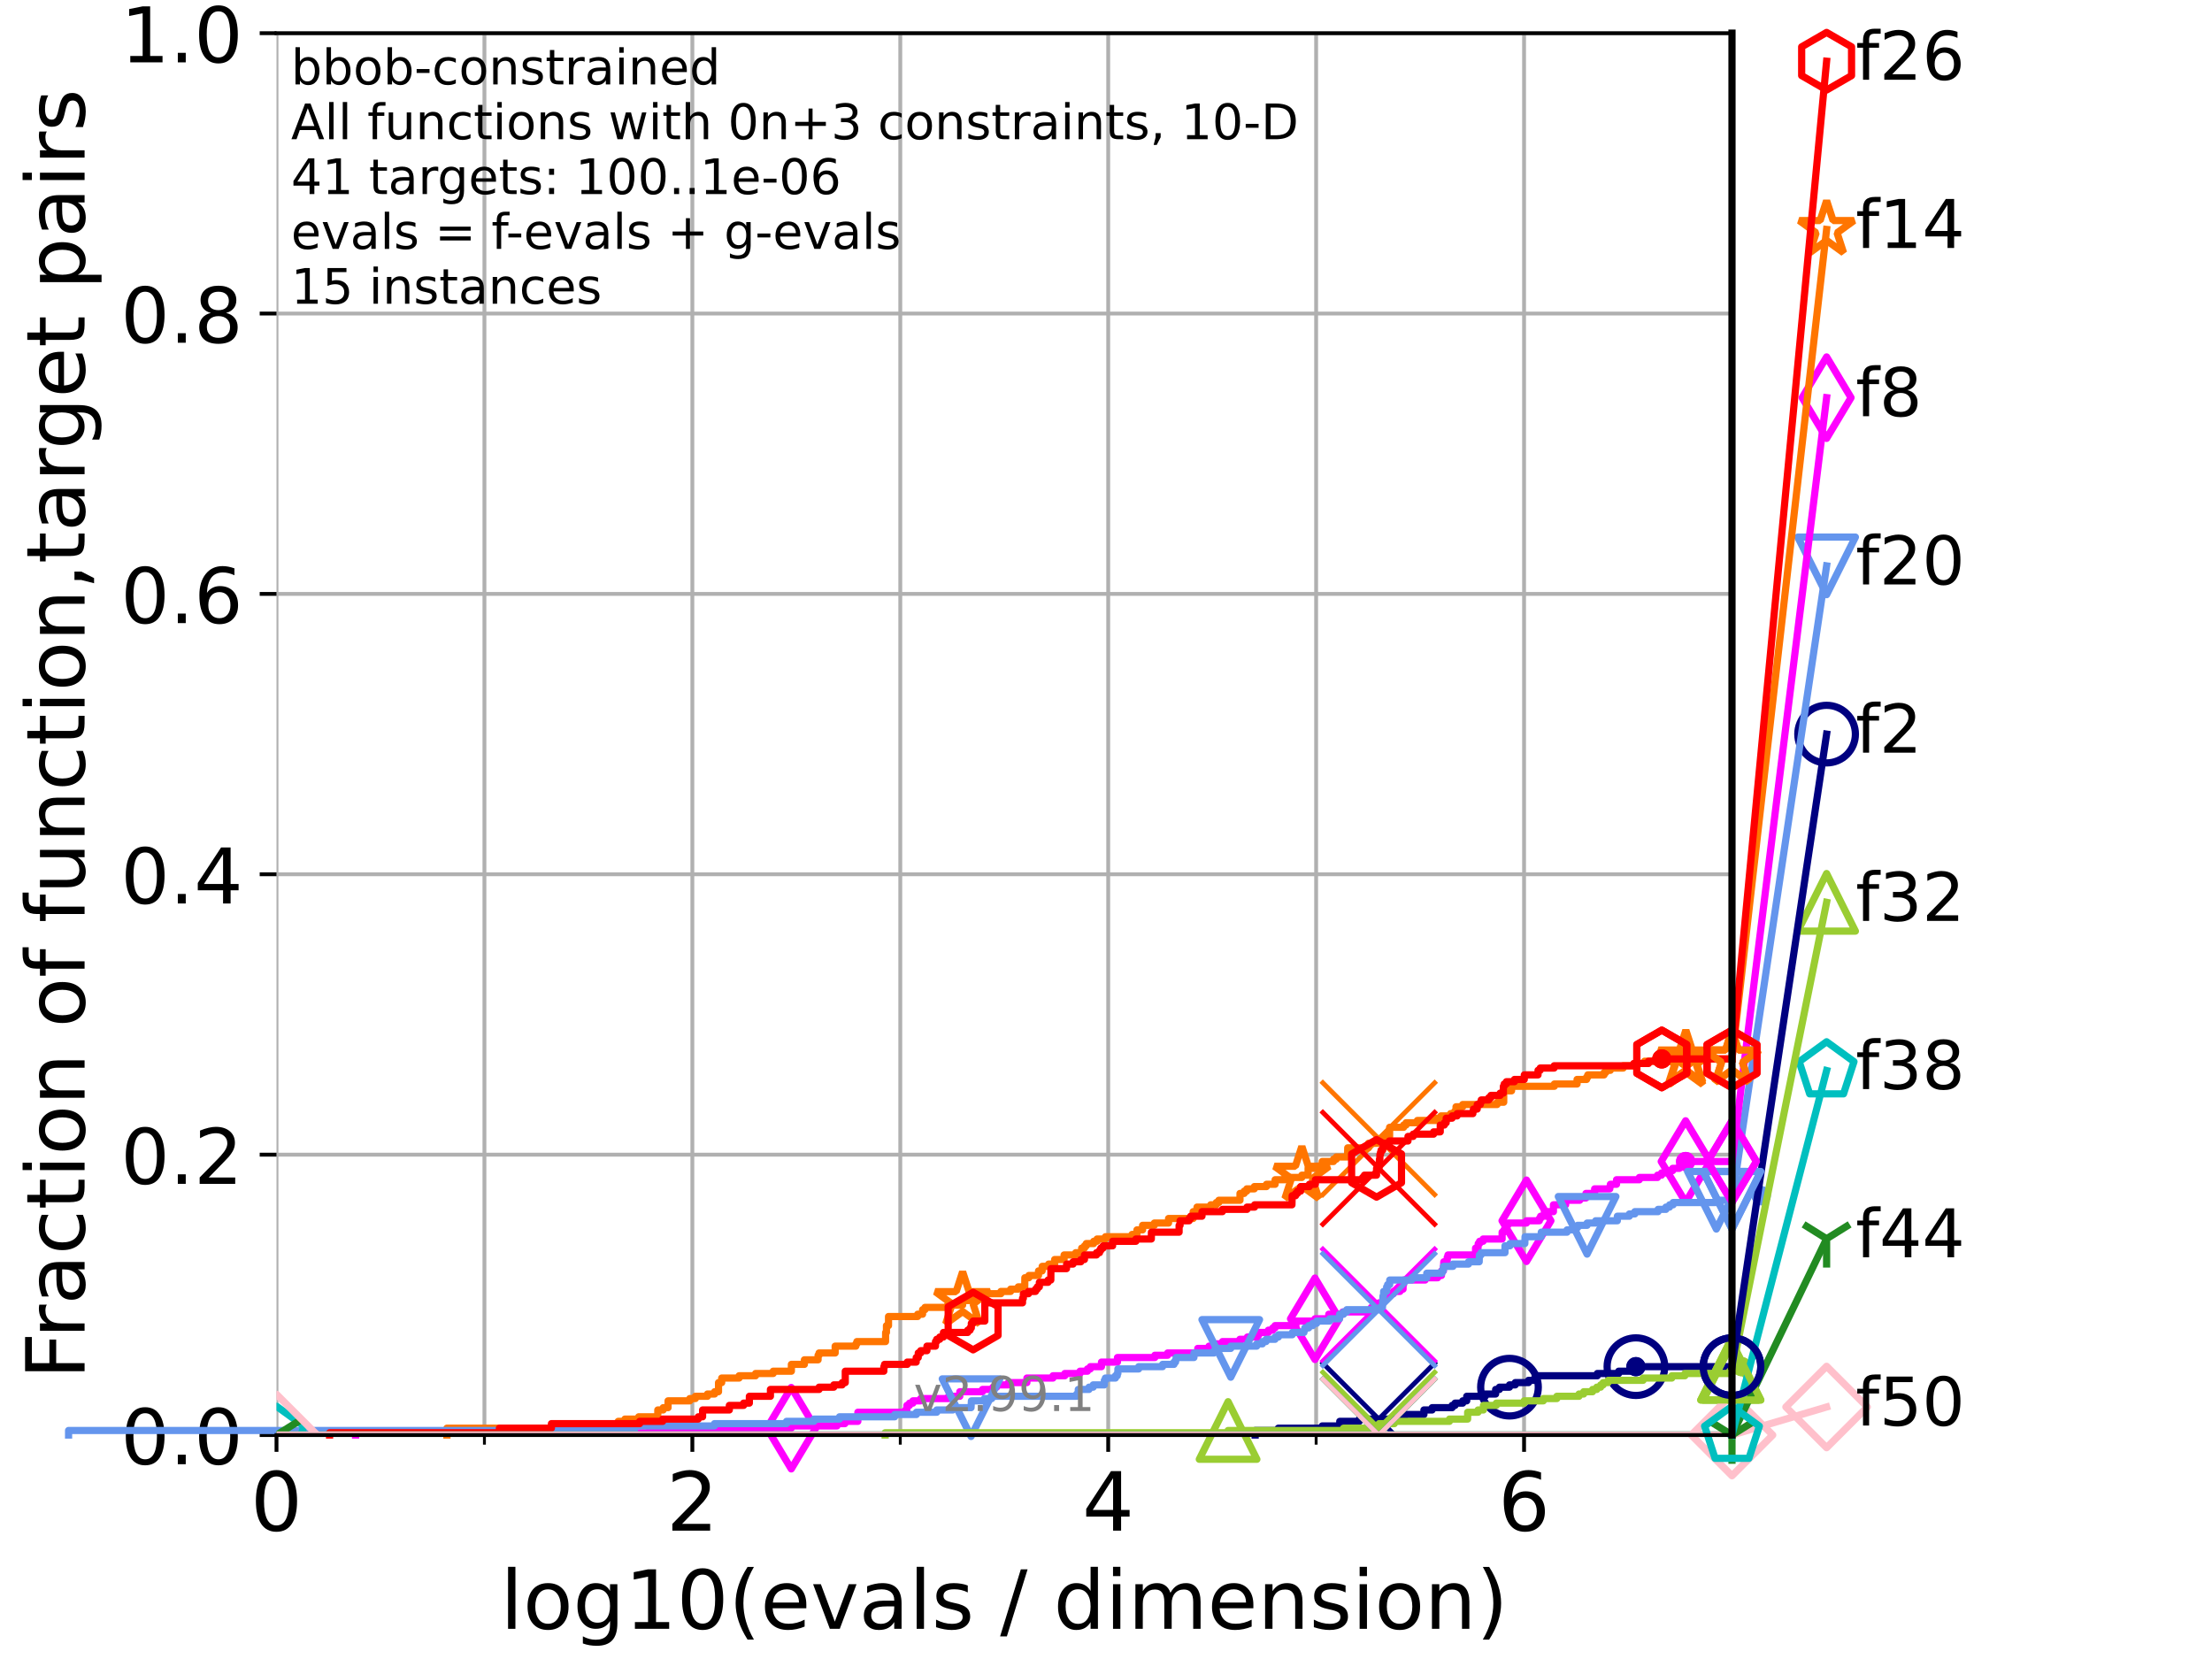 <?xml version="1.0" encoding="utf-8" standalone="no"?>
<!DOCTYPE svg PUBLIC "-//W3C//DTD SVG 1.1//EN"
  "http://www.w3.org/Graphics/SVG/1.1/DTD/svg11.dtd">
<!-- Created with matplotlib (https://matplotlib.org/) -->
<svg height="345.6pt" version="1.1" viewBox="0 0 460.8 345.6" width="460.8pt" xmlns="http://www.w3.org/2000/svg" xmlns:xlink="http://www.w3.org/1999/xlink">
 <defs>
  <style type="text/css">*{stroke-linecap:butt;stroke-linejoin:round;}</style>
 </defs>
 <g id="figure_1">
  <g id="patch_1">
   <path d="M 0 345.6 
L 460.8 345.6 
L 460.8 0 
L 0 0 
z
" style="fill:#ffffff;"/>
  </g>
  <g id="axes_1">
   <g id="patch_2">
    <path d="M 57.6 298.944 
L 360.806 298.944 
L 360.806 6.912 
L 57.6 6.912 
z
" style="fill:#ffffff;"/>
   </g>
   <g id="matplotlib.axis_1">
    <g id="xtick_1">
     <g id="line2d_1">
      <path clip-path="url(#pf13de17c3f)" d="M 57.6 298.944 
L 57.6 6.912 
" style="fill:none;stroke:#b0b0b0;stroke-linecap:square;stroke-width:0.8;"/>
     </g>
     <g id="line2d_2">
      <defs>
       <path d="M 0 0 
L 0 3.5 
" id="m332f24ad64" style="stroke:#000000;stroke-width:0.8;"/>
      </defs>
      <g>
       <use style="stroke:#000000;stroke-width:0.8;" x="57.6" xlink:href="#m332f24ad64" y="298.944"/>
      </g>
     </g>
     <g id="text_1">
      <!-- 0 -->
      <g transform="translate(52.192 318.861)scale(0.17 -0.17)">
       <defs>
        <path d="M 31.781 66.406 
Q 24.172 66.406 20.328 58.906 
Q 16.5 51.422 16.5 36.375 
Q 16.5 21.391 20.328 13.891 
Q 24.172 6.391 31.781 6.391 
Q 39.453 6.391 43.281 13.891 
Q 47.125 21.391 47.125 36.375 
Q 47.125 51.422 43.281 58.906 
Q 39.453 66.406 31.781 66.406 
z
M 31.781 74.219 
Q 44.047 74.219 50.516 64.516 
Q 56.984 54.828 56.984 36.375 
Q 56.984 17.969 50.516 8.266 
Q 44.047 -1.422 31.781 -1.422 
Q 19.531 -1.422 13.062 8.266 
Q 6.594 17.969 6.594 36.375 
Q 6.594 54.828 13.062 64.516 
Q 19.531 74.219 31.781 74.219 
z
" id="DejaVuSans-48"/>
       </defs>
       <use xlink:href="#DejaVuSans-48"/>
      </g>
     </g>
    </g>
    <g id="xtick_2">
     <g id="line2d_3">
      <path clip-path="url(#pf13de17c3f)" d="M 144.23 298.944 
L 144.23 6.912 
" style="fill:none;stroke:#b0b0b0;stroke-linecap:square;stroke-width:0.8;"/>
     </g>
     <g id="line2d_4">
      <g>
       <use style="stroke:#000000;stroke-width:0.8;" x="144.23" xlink:href="#m332f24ad64" y="298.944"/>
      </g>
     </g>
     <g id="text_2">
      <!-- 2 -->
      <g transform="translate(138.822 318.861)scale(0.17 -0.17)">
       <defs>
        <path d="M 19.188 8.297 
L 53.609 8.297 
L 53.609 0 
L 7.328 0 
L 7.328 8.297 
Q 12.938 14.109 22.625 23.891 
Q 32.328 33.688 34.812 36.531 
Q 39.547 41.844 41.422 45.531 
Q 43.312 49.219 43.312 52.781 
Q 43.312 58.594 39.234 62.25 
Q 35.156 65.922 28.609 65.922 
Q 23.969 65.922 18.812 64.312 
Q 13.672 62.703 7.812 59.422 
L 7.812 69.391 
Q 13.766 71.781 18.938 73 
Q 24.125 74.219 28.422 74.219 
Q 39.75 74.219 46.484 68.547 
Q 53.219 62.891 53.219 53.422 
Q 53.219 48.922 51.531 44.891 
Q 49.859 40.875 45.406 35.406 
Q 44.188 33.984 37.641 27.219 
Q 31.109 20.453 19.188 8.297 
z
" id="DejaVuSans-50"/>
       </defs>
       <use xlink:href="#DejaVuSans-50"/>
      </g>
     </g>
    </g>
    <g id="xtick_3">
     <g id="line2d_5">
      <path clip-path="url(#pf13de17c3f)" d="M 230.861 298.944 
L 230.861 6.912 
" style="fill:none;stroke:#b0b0b0;stroke-linecap:square;stroke-width:0.8;"/>
     </g>
     <g id="line2d_6">
      <g>
       <use style="stroke:#000000;stroke-width:0.8;" x="230.861" xlink:href="#m332f24ad64" y="298.944"/>
      </g>
     </g>
     <g id="text_3">
      <!-- 4 -->
      <g transform="translate(225.453 318.861)scale(0.17 -0.17)">
       <defs>
        <path d="M 37.797 64.312 
L 12.891 25.391 
L 37.797 25.391 
z
M 35.203 72.906 
L 47.609 72.906 
L 47.609 25.391 
L 58.016 25.391 
L 58.016 17.188 
L 47.609 17.188 
L 47.609 0 
L 37.797 0 
L 37.797 17.188 
L 4.891 17.188 
L 4.891 26.703 
z
" id="DejaVuSans-52"/>
       </defs>
       <use xlink:href="#DejaVuSans-52"/>
      </g>
     </g>
    </g>
    <g id="xtick_4">
     <g id="line2d_7">
      <path clip-path="url(#pf13de17c3f)" d="M 317.491 298.944 
L 317.491 6.912 
" style="fill:none;stroke:#b0b0b0;stroke-linecap:square;stroke-width:0.8;"/>
     </g>
     <g id="line2d_8">
      <g>
       <use style="stroke:#000000;stroke-width:0.8;" x="317.491" xlink:href="#m332f24ad64" y="298.944"/>
      </g>
     </g>
     <g id="text_4">
      <!-- 6 -->
      <g transform="translate(312.083 318.861)scale(0.17 -0.17)">
       <defs>
        <path d="M 33.016 40.375 
Q 26.375 40.375 22.484 35.828 
Q 18.609 31.297 18.609 23.391 
Q 18.609 15.531 22.484 10.953 
Q 26.375 6.391 33.016 6.391 
Q 39.656 6.391 43.531 10.953 
Q 47.406 15.531 47.406 23.391 
Q 47.406 31.297 43.531 35.828 
Q 39.656 40.375 33.016 40.375 
z
M 52.594 71.297 
L 52.594 62.312 
Q 48.875 64.062 45.094 64.984 
Q 41.312 65.922 37.594 65.922 
Q 27.828 65.922 22.672 59.328 
Q 17.531 52.734 16.797 39.406 
Q 19.672 43.656 24.016 45.922 
Q 28.375 48.188 33.594 48.188 
Q 44.578 48.188 50.953 41.516 
Q 57.328 34.859 57.328 23.391 
Q 57.328 12.156 50.688 5.359 
Q 44.047 -1.422 33.016 -1.422 
Q 20.359 -1.422 13.672 8.266 
Q 6.984 17.969 6.984 36.375 
Q 6.984 53.656 15.188 63.938 
Q 23.391 74.219 37.203 74.219 
Q 40.922 74.219 44.703 73.484 
Q 48.484 72.75 52.594 71.297 
z
" id="DejaVuSans-54"/>
       </defs>
       <use xlink:href="#DejaVuSans-54"/>
      </g>
     </g>
    </g>
    <g id="xtick_5">
     <g id="line2d_9">
      <path clip-path="url(#pf13de17c3f)" d="M 100.915 298.944 
L 100.915 6.912 
" style="fill:none;stroke:#b0b0b0;stroke-linecap:square;stroke-width:0.8;"/>
     </g>
     <g id="line2d_10">
      <defs>
       <path d="M 0 0 
L 0 2 
" id="mea4c0ba427" style="stroke:#000000;stroke-width:0.6;"/>
      </defs>
      <g>
       <use style="stroke:#000000;stroke-width:0.6;" x="100.915" xlink:href="#mea4c0ba427" y="298.944"/>
      </g>
     </g>
    </g>
    <g id="xtick_6">
     <g id="line2d_11">
      <path clip-path="url(#pf13de17c3f)" d="M 187.546 298.944 
L 187.546 6.912 
" style="fill:none;stroke:#b0b0b0;stroke-linecap:square;stroke-width:0.8;"/>
     </g>
     <g id="line2d_12">
      <g>
       <use style="stroke:#000000;stroke-width:0.6;" x="187.546" xlink:href="#mea4c0ba427" y="298.944"/>
      </g>
     </g>
    </g>
    <g id="xtick_7">
     <g id="line2d_13">
      <path clip-path="url(#pf13de17c3f)" d="M 274.176 298.944 
L 274.176 6.912 
" style="fill:none;stroke:#b0b0b0;stroke-linecap:square;stroke-width:0.8;"/>
     </g>
     <g id="line2d_14">
      <g>
       <use style="stroke:#000000;stroke-width:0.6;" x="274.176" xlink:href="#mea4c0ba427" y="298.944"/>
      </g>
     </g>
    </g>
    <g id="xtick_8">
     <g id="line2d_15">
      <path clip-path="url(#pf13de17c3f)" d="M 360.806 298.944 
L 360.806 6.912 
" style="fill:none;stroke:#b0b0b0;stroke-linecap:square;stroke-width:0.8;"/>
     </g>
     <g id="line2d_16">
      <g>
       <use style="stroke:#000000;stroke-width:0.6;" x="360.806" xlink:href="#mea4c0ba427" y="298.944"/>
      </g>
     </g>
    </g>
    <g id="text_5">
     <!-- log10(evals / dimension) -->
     <g transform="translate(104.239 339.314)scale(0.17 -0.17)">
      <defs>
       <path d="M 9.422 75.984 
L 18.406 75.984 
L 18.406 0 
L 9.422 0 
z
" id="DejaVuSans-108"/>
       <path d="M 30.609 48.391 
Q 23.391 48.391 19.188 42.75 
Q 14.984 37.109 14.984 27.297 
Q 14.984 17.484 19.156 11.844 
Q 23.344 6.203 30.609 6.203 
Q 37.797 6.203 41.984 11.859 
Q 46.188 17.531 46.188 27.297 
Q 46.188 37.016 41.984 42.703 
Q 37.797 48.391 30.609 48.391 
z
M 30.609 56 
Q 42.328 56 49.016 48.375 
Q 55.719 40.766 55.719 27.297 
Q 55.719 13.875 49.016 6.219 
Q 42.328 -1.422 30.609 -1.422 
Q 18.844 -1.422 12.172 6.219 
Q 5.516 13.875 5.516 27.297 
Q 5.516 40.766 12.172 48.375 
Q 18.844 56 30.609 56 
z
" id="DejaVuSans-111"/>
       <path d="M 45.406 27.984 
Q 45.406 37.75 41.375 43.109 
Q 37.359 48.484 30.078 48.484 
Q 22.859 48.484 18.828 43.109 
Q 14.797 37.75 14.797 27.984 
Q 14.797 18.266 18.828 12.891 
Q 22.859 7.516 30.078 7.516 
Q 37.359 7.516 41.375 12.891 
Q 45.406 18.266 45.406 27.984 
z
M 54.391 6.781 
Q 54.391 -7.172 48.188 -13.984 
Q 42 -20.797 29.203 -20.797 
Q 24.469 -20.797 20.266 -20.094 
Q 16.062 -19.391 12.109 -17.922 
L 12.109 -9.188 
Q 16.062 -11.328 19.922 -12.344 
Q 23.781 -13.375 27.781 -13.375 
Q 36.625 -13.375 41.016 -8.766 
Q 45.406 -4.156 45.406 5.172 
L 45.406 9.625 
Q 42.625 4.781 38.281 2.391 
Q 33.938 0 27.875 0 
Q 17.828 0 11.672 7.656 
Q 5.516 15.328 5.516 27.984 
Q 5.516 40.672 11.672 48.328 
Q 17.828 56 27.875 56 
Q 33.938 56 38.281 53.609 
Q 42.625 51.219 45.406 46.391 
L 45.406 54.688 
L 54.391 54.688 
z
" id="DejaVuSans-103"/>
       <path d="M 12.406 8.297 
L 28.516 8.297 
L 28.516 63.922 
L 10.984 60.406 
L 10.984 69.391 
L 28.422 72.906 
L 38.281 72.906 
L 38.281 8.297 
L 54.391 8.297 
L 54.391 0 
L 12.406 0 
z
" id="DejaVuSans-49"/>
       <path d="M 31 75.875 
Q 24.469 64.656 21.281 53.656 
Q 18.109 42.672 18.109 31.391 
Q 18.109 20.125 21.312 9.062 
Q 24.516 -2 31 -13.188 
L 23.188 -13.188 
Q 15.875 -1.703 12.234 9.375 
Q 8.594 20.453 8.594 31.391 
Q 8.594 42.281 12.203 53.312 
Q 15.828 64.359 23.188 75.875 
z
" id="DejaVuSans-40"/>
       <path d="M 56.203 29.594 
L 56.203 25.203 
L 14.891 25.203 
Q 15.484 15.922 20.484 11.062 
Q 25.484 6.203 34.422 6.203 
Q 39.594 6.203 44.453 7.469 
Q 49.312 8.734 54.109 11.281 
L 54.109 2.781 
Q 49.266 0.734 44.188 -0.344 
Q 39.109 -1.422 33.891 -1.422 
Q 20.797 -1.422 13.156 6.188 
Q 5.516 13.812 5.516 26.812 
Q 5.516 40.234 12.766 48.109 
Q 20.016 56 32.328 56 
Q 43.359 56 49.781 48.891 
Q 56.203 41.797 56.203 29.594 
z
M 47.219 32.234 
Q 47.125 39.594 43.094 43.984 
Q 39.062 48.391 32.422 48.391 
Q 24.906 48.391 20.391 44.141 
Q 15.875 39.891 15.188 32.172 
z
" id="DejaVuSans-101"/>
       <path d="M 2.984 54.688 
L 12.5 54.688 
L 29.594 8.797 
L 46.688 54.688 
L 56.203 54.688 
L 35.688 0 
L 23.484 0 
z
" id="DejaVuSans-118"/>
       <path d="M 34.281 27.484 
Q 23.391 27.484 19.188 25 
Q 14.984 22.516 14.984 16.5 
Q 14.984 11.719 18.141 8.906 
Q 21.297 6.109 26.703 6.109 
Q 34.188 6.109 38.703 11.406 
Q 43.219 16.703 43.219 25.484 
L 43.219 27.484 
z
M 52.203 31.203 
L 52.203 0 
L 43.219 0 
L 43.219 8.297 
Q 40.141 3.328 35.547 0.953 
Q 30.953 -1.422 24.312 -1.422 
Q 15.922 -1.422 10.953 3.297 
Q 6 8.016 6 15.922 
Q 6 25.141 12.172 29.828 
Q 18.359 34.516 30.609 34.516 
L 43.219 34.516 
L 43.219 35.406 
Q 43.219 41.609 39.141 45 
Q 35.062 48.391 27.688 48.391 
Q 23 48.391 18.547 47.266 
Q 14.109 46.141 10.016 43.891 
L 10.016 52.203 
Q 14.938 54.109 19.578 55.047 
Q 24.219 56 28.609 56 
Q 40.484 56 46.344 49.844 
Q 52.203 43.703 52.203 31.203 
z
" id="DejaVuSans-97"/>
       <path d="M 44.281 53.078 
L 44.281 44.578 
Q 40.484 46.531 36.375 47.5 
Q 32.281 48.484 27.875 48.484 
Q 21.188 48.484 17.844 46.438 
Q 14.5 44.391 14.5 40.281 
Q 14.5 37.156 16.891 35.375 
Q 19.281 33.594 26.516 31.984 
L 29.594 31.297 
Q 39.156 29.25 43.188 25.516 
Q 47.219 21.781 47.219 15.094 
Q 47.219 7.469 41.188 3.016 
Q 35.156 -1.422 24.609 -1.422 
Q 20.219 -1.422 15.453 -0.562 
Q 10.688 0.297 5.422 2 
L 5.422 11.281 
Q 10.406 8.688 15.234 7.391 
Q 20.062 6.109 24.812 6.109 
Q 31.156 6.109 34.562 8.281 
Q 37.984 10.453 37.984 14.406 
Q 37.984 18.062 35.516 20.016 
Q 33.062 21.969 24.703 23.781 
L 21.578 24.516 
Q 13.234 26.266 9.516 29.906 
Q 5.812 33.547 5.812 39.891 
Q 5.812 47.609 11.281 51.797 
Q 16.75 56 26.812 56 
Q 31.781 56 36.172 55.266 
Q 40.578 54.547 44.281 53.078 
z
" id="DejaVuSans-115"/>
       <path id="DejaVuSans-32"/>
       <path d="M 25.391 72.906 
L 33.688 72.906 
L 8.297 -9.281 
L 0 -9.281 
z
" id="DejaVuSans-47"/>
       <path d="M 45.406 46.391 
L 45.406 75.984 
L 54.391 75.984 
L 54.391 0 
L 45.406 0 
L 45.406 8.203 
Q 42.578 3.328 38.25 0.953 
Q 33.938 -1.422 27.875 -1.422 
Q 17.969 -1.422 11.734 6.484 
Q 5.516 14.406 5.516 27.297 
Q 5.516 40.188 11.734 48.094 
Q 17.969 56 27.875 56 
Q 33.938 56 38.25 53.625 
Q 42.578 51.266 45.406 46.391 
z
M 14.797 27.297 
Q 14.797 17.391 18.875 11.75 
Q 22.953 6.109 30.078 6.109 
Q 37.203 6.109 41.297 11.75 
Q 45.406 17.391 45.406 27.297 
Q 45.406 37.203 41.297 42.844 
Q 37.203 48.484 30.078 48.484 
Q 22.953 48.484 18.875 42.844 
Q 14.797 37.203 14.797 27.297 
z
" id="DejaVuSans-100"/>
       <path d="M 9.422 54.688 
L 18.406 54.688 
L 18.406 0 
L 9.422 0 
z
M 9.422 75.984 
L 18.406 75.984 
L 18.406 64.594 
L 9.422 64.594 
z
" id="DejaVuSans-105"/>
       <path d="M 52 44.188 
Q 55.375 50.25 60.062 53.125 
Q 64.75 56 71.094 56 
Q 79.641 56 84.281 50.016 
Q 88.922 44.047 88.922 33.016 
L 88.922 0 
L 79.891 0 
L 79.891 32.719 
Q 79.891 40.578 77.094 44.375 
Q 74.312 48.188 68.609 48.188 
Q 61.625 48.188 57.562 43.547 
Q 53.516 38.922 53.516 30.906 
L 53.516 0 
L 44.484 0 
L 44.484 32.719 
Q 44.484 40.625 41.703 44.406 
Q 38.922 48.188 33.109 48.188 
Q 26.219 48.188 22.156 43.531 
Q 18.109 38.875 18.109 30.906 
L 18.109 0 
L 9.078 0 
L 9.078 54.688 
L 18.109 54.688 
L 18.109 46.188 
Q 21.188 51.219 25.484 53.609 
Q 29.781 56 35.688 56 
Q 41.656 56 45.828 52.969 
Q 50 49.953 52 44.188 
z
" id="DejaVuSans-109"/>
       <path d="M 54.891 33.016 
L 54.891 0 
L 45.906 0 
L 45.906 32.719 
Q 45.906 40.484 42.875 44.328 
Q 39.844 48.188 33.797 48.188 
Q 26.516 48.188 22.312 43.547 
Q 18.109 38.922 18.109 30.906 
L 18.109 0 
L 9.078 0 
L 9.078 54.688 
L 18.109 54.688 
L 18.109 46.188 
Q 21.344 51.125 25.703 53.562 
Q 30.078 56 35.797 56 
Q 45.219 56 50.047 50.172 
Q 54.891 44.344 54.891 33.016 
z
" id="DejaVuSans-110"/>
       <path d="M 8.016 75.875 
L 15.828 75.875 
Q 23.141 64.359 26.781 53.312 
Q 30.422 42.281 30.422 31.391 
Q 30.422 20.453 26.781 9.375 
Q 23.141 -1.703 15.828 -13.188 
L 8.016 -13.188 
Q 14.5 -2 17.703 9.062 
Q 20.906 20.125 20.906 31.391 
Q 20.906 42.672 17.703 53.656 
Q 14.5 64.656 8.016 75.875 
z
" id="DejaVuSans-41"/>
      </defs>
      <use xlink:href="#DejaVuSans-108"/>
      <use x="27.783" xlink:href="#DejaVuSans-111"/>
      <use x="88.965" xlink:href="#DejaVuSans-103"/>
      <use x="152.441" xlink:href="#DejaVuSans-49"/>
      <use x="216.064" xlink:href="#DejaVuSans-48"/>
      <use x="279.688" xlink:href="#DejaVuSans-40"/>
      <use x="318.701" xlink:href="#DejaVuSans-101"/>
      <use x="380.225" xlink:href="#DejaVuSans-118"/>
      <use x="439.404" xlink:href="#DejaVuSans-97"/>
      <use x="500.684" xlink:href="#DejaVuSans-108"/>
      <use x="528.467" xlink:href="#DejaVuSans-115"/>
      <use x="580.566" xlink:href="#DejaVuSans-32"/>
      <use x="612.354" xlink:href="#DejaVuSans-47"/>
      <use x="646.045" xlink:href="#DejaVuSans-32"/>
      <use x="677.832" xlink:href="#DejaVuSans-100"/>
      <use x="741.309" xlink:href="#DejaVuSans-105"/>
      <use x="769.092" xlink:href="#DejaVuSans-109"/>
      <use x="866.504" xlink:href="#DejaVuSans-101"/>
      <use x="928.027" xlink:href="#DejaVuSans-110"/>
      <use x="991.406" xlink:href="#DejaVuSans-115"/>
      <use x="1043.506" xlink:href="#DejaVuSans-105"/>
      <use x="1071.289" xlink:href="#DejaVuSans-111"/>
      <use x="1132.471" xlink:href="#DejaVuSans-110"/>
      <use x="1195.85" xlink:href="#DejaVuSans-41"/>
     </g>
    </g>
   </g>
   <g id="matplotlib.axis_2">
    <g id="ytick_1">
     <g id="line2d_17">
      <path clip-path="url(#pf13de17c3f)" d="M 57.6 298.944 
L 360.806 298.944 
" style="fill:none;stroke:#b0b0b0;stroke-linecap:square;stroke-width:0.8;"/>
     </g>
     <g id="line2d_18">
      <defs>
       <path d="M 0 0 
L -3.5 0 
" id="m04bcf85765" style="stroke:#000000;stroke-width:0.8;"/>
      </defs>
      <g>
       <use style="stroke:#000000;stroke-width:0.8;" x="57.6" xlink:href="#m04bcf85765" y="298.944"/>
      </g>
     </g>
     <g id="text_6">
      <!-- 0.0 -->
      <g transform="translate(25.155 305.023)scale(0.16 -0.16)">
       <defs>
        <path d="M 10.688 12.406 
L 21 12.406 
L 21 0 
L 10.688 0 
z
" id="DejaVuSans-46"/>
       </defs>
       <use xlink:href="#DejaVuSans-48"/>
       <use x="63.623" xlink:href="#DejaVuSans-46"/>
       <use x="95.41" xlink:href="#DejaVuSans-48"/>
      </g>
     </g>
    </g>
    <g id="ytick_2">
     <g id="line2d_19">
      <path clip-path="url(#pf13de17c3f)" d="M 57.6 240.538 
L 360.806 240.538 
" style="fill:none;stroke:#b0b0b0;stroke-linecap:square;stroke-width:0.8;"/>
     </g>
     <g id="line2d_20">
      <g>
       <use style="stroke:#000000;stroke-width:0.8;" x="57.6" xlink:href="#m04bcf85765" y="240.538"/>
      </g>
     </g>
     <g id="text_7">
      <!-- 0.2 -->
      <g transform="translate(25.155 246.616)scale(0.16 -0.16)">
       <use xlink:href="#DejaVuSans-48"/>
       <use x="63.623" xlink:href="#DejaVuSans-46"/>
       <use x="95.41" xlink:href="#DejaVuSans-50"/>
      </g>
     </g>
    </g>
    <g id="ytick_3">
     <g id="line2d_21">
      <path clip-path="url(#pf13de17c3f)" d="M 57.6 182.131 
L 360.806 182.131 
" style="fill:none;stroke:#b0b0b0;stroke-linecap:square;stroke-width:0.8;"/>
     </g>
     <g id="line2d_22">
      <g>
       <use style="stroke:#000000;stroke-width:0.8;" x="57.6" xlink:href="#m04bcf85765" y="182.131"/>
      </g>
     </g>
     <g id="text_8">
      <!-- 0.4 -->
      <g transform="translate(25.155 188.21)scale(0.16 -0.16)">
       <use xlink:href="#DejaVuSans-48"/>
       <use x="63.623" xlink:href="#DejaVuSans-46"/>
       <use x="95.41" xlink:href="#DejaVuSans-52"/>
      </g>
     </g>
    </g>
    <g id="ytick_4">
     <g id="line2d_23">
      <path clip-path="url(#pf13de17c3f)" d="M 57.6 123.725 
L 360.806 123.725 
" style="fill:none;stroke:#b0b0b0;stroke-linecap:square;stroke-width:0.8;"/>
     </g>
     <g id="line2d_24">
      <g>
       <use style="stroke:#000000;stroke-width:0.8;" x="57.6" xlink:href="#m04bcf85765" y="123.725"/>
      </g>
     </g>
     <g id="text_9">
      <!-- 0.6 -->
      <g transform="translate(25.155 129.804)scale(0.16 -0.16)">
       <use xlink:href="#DejaVuSans-48"/>
       <use x="63.623" xlink:href="#DejaVuSans-46"/>
       <use x="95.41" xlink:href="#DejaVuSans-54"/>
      </g>
     </g>
    </g>
    <g id="ytick_5">
     <g id="line2d_25">
      <path clip-path="url(#pf13de17c3f)" d="M 57.6 65.318 
L 360.806 65.318 
" style="fill:none;stroke:#b0b0b0;stroke-linecap:square;stroke-width:0.8;"/>
     </g>
     <g id="line2d_26">
      <g>
       <use style="stroke:#000000;stroke-width:0.8;" x="57.6" xlink:href="#m04bcf85765" y="65.318"/>
      </g>
     </g>
     <g id="text_10">
      <!-- 0.8 -->
      <g transform="translate(25.155 71.397)scale(0.16 -0.16)">
       <defs>
        <path d="M 31.781 34.625 
Q 24.75 34.625 20.719 30.859 
Q 16.703 27.094 16.703 20.516 
Q 16.703 13.922 20.719 10.156 
Q 24.75 6.391 31.781 6.391 
Q 38.812 6.391 42.859 10.172 
Q 46.922 13.969 46.922 20.516 
Q 46.922 27.094 42.891 30.859 
Q 38.875 34.625 31.781 34.625 
z
M 21.922 38.812 
Q 15.578 40.375 12.031 44.719 
Q 8.5 49.078 8.5 55.328 
Q 8.5 64.062 14.719 69.141 
Q 20.953 74.219 31.781 74.219 
Q 42.672 74.219 48.875 69.141 
Q 55.078 64.062 55.078 55.328 
Q 55.078 49.078 51.531 44.719 
Q 48 40.375 41.703 38.812 
Q 48.828 37.156 52.797 32.312 
Q 56.781 27.484 56.781 20.516 
Q 56.781 9.906 50.312 4.234 
Q 43.844 -1.422 31.781 -1.422 
Q 19.734 -1.422 13.25 4.234 
Q 6.781 9.906 6.781 20.516 
Q 6.781 27.484 10.781 32.312 
Q 14.797 37.156 21.922 38.812 
z
M 18.312 54.391 
Q 18.312 48.734 21.844 45.562 
Q 25.391 42.391 31.781 42.391 
Q 38.141 42.391 41.719 45.562 
Q 45.312 48.734 45.312 54.391 
Q 45.312 60.062 41.719 63.234 
Q 38.141 66.406 31.781 66.406 
Q 25.391 66.406 21.844 63.234 
Q 18.312 60.062 18.312 54.391 
z
" id="DejaVuSans-56"/>
       </defs>
       <use xlink:href="#DejaVuSans-48"/>
       <use x="63.623" xlink:href="#DejaVuSans-46"/>
       <use x="95.41" xlink:href="#DejaVuSans-56"/>
      </g>
     </g>
    </g>
    <g id="ytick_6">
     <g id="line2d_27">
      <path clip-path="url(#pf13de17c3f)" d="M 57.6 6.912 
L 360.806 6.912 
" style="fill:none;stroke:#b0b0b0;stroke-linecap:square;stroke-width:0.8;"/>
     </g>
     <g id="line2d_28">
      <g>
       <use style="stroke:#000000;stroke-width:0.8;" x="57.6" xlink:href="#m04bcf85765" y="6.912"/>
      </g>
     </g>
     <g id="text_11">
      <!-- 1.0 -->
      <g transform="translate(25.155 12.991)scale(0.16 -0.16)">
       <use xlink:href="#DejaVuSans-49"/>
       <use x="63.623" xlink:href="#DejaVuSans-46"/>
       <use x="95.41" xlink:href="#DejaVuSans-48"/>
      </g>
     </g>
    </g>
    <g id="text_12">
     <!-- Fraction of function,target pairs -->
     <g transform="translate(17.62 287.313)rotate(-90)scale(0.17 -0.17)">
      <defs>
       <path d="M 9.812 72.906 
L 51.703 72.906 
L 51.703 64.594 
L 19.672 64.594 
L 19.672 43.109 
L 48.578 43.109 
L 48.578 34.812 
L 19.672 34.812 
L 19.672 0 
L 9.812 0 
z
" id="DejaVuSans-70"/>
       <path d="M 41.109 46.297 
Q 39.594 47.172 37.812 47.578 
Q 36.031 48 33.891 48 
Q 26.266 48 22.188 43.047 
Q 18.109 38.094 18.109 28.812 
L 18.109 0 
L 9.078 0 
L 9.078 54.688 
L 18.109 54.688 
L 18.109 46.188 
Q 20.953 51.172 25.484 53.578 
Q 30.031 56 36.531 56 
Q 37.453 56 38.578 55.875 
Q 39.703 55.766 41.062 55.516 
z
" id="DejaVuSans-114"/>
       <path d="M 48.781 52.594 
L 48.781 44.188 
Q 44.969 46.297 41.141 47.344 
Q 37.312 48.391 33.406 48.391 
Q 24.656 48.391 19.812 42.844 
Q 14.984 37.312 14.984 27.297 
Q 14.984 17.281 19.812 11.734 
Q 24.656 6.203 33.406 6.203 
Q 37.312 6.203 41.141 7.25 
Q 44.969 8.297 48.781 10.406 
L 48.781 2.094 
Q 45.016 0.344 40.984 -0.531 
Q 36.969 -1.422 32.422 -1.422 
Q 20.062 -1.422 12.781 6.344 
Q 5.516 14.109 5.516 27.297 
Q 5.516 40.672 12.859 48.328 
Q 20.219 56 33.016 56 
Q 37.156 56 41.109 55.141 
Q 45.062 54.297 48.781 52.594 
z
" id="DejaVuSans-99"/>
       <path d="M 18.312 70.219 
L 18.312 54.688 
L 36.812 54.688 
L 36.812 47.703 
L 18.312 47.703 
L 18.312 18.016 
Q 18.312 11.328 20.141 9.422 
Q 21.969 7.516 27.594 7.516 
L 36.812 7.516 
L 36.812 0 
L 27.594 0 
Q 17.188 0 13.234 3.875 
Q 9.281 7.766 9.281 18.016 
L 9.281 47.703 
L 2.688 47.703 
L 2.688 54.688 
L 9.281 54.688 
L 9.281 70.219 
z
" id="DejaVuSans-116"/>
       <path d="M 37.109 75.984 
L 37.109 68.5 
L 28.516 68.5 
Q 23.688 68.5 21.797 66.547 
Q 19.922 64.594 19.922 59.516 
L 19.922 54.688 
L 34.719 54.688 
L 34.719 47.703 
L 19.922 47.703 
L 19.922 0 
L 10.891 0 
L 10.891 47.703 
L 2.297 47.703 
L 2.297 54.688 
L 10.891 54.688 
L 10.891 58.5 
Q 10.891 67.625 15.141 71.797 
Q 19.391 75.984 28.609 75.984 
z
" id="DejaVuSans-102"/>
       <path d="M 8.5 21.578 
L 8.5 54.688 
L 17.484 54.688 
L 17.484 21.922 
Q 17.484 14.156 20.5 10.266 
Q 23.531 6.391 29.594 6.391 
Q 36.859 6.391 41.078 11.031 
Q 45.312 15.672 45.312 23.688 
L 45.312 54.688 
L 54.297 54.688 
L 54.297 0 
L 45.312 0 
L 45.312 8.406 
Q 42.047 3.422 37.719 1 
Q 33.406 -1.422 27.688 -1.422 
Q 18.266 -1.422 13.375 4.438 
Q 8.5 10.297 8.5 21.578 
z
M 31.109 56 
z
" id="DejaVuSans-117"/>
       <path d="M 11.719 12.406 
L 22.016 12.406 
L 22.016 4 
L 14.016 -11.625 
L 7.719 -11.625 
L 11.719 4 
z
" id="DejaVuSans-44"/>
       <path d="M 18.109 8.203 
L 18.109 -20.797 
L 9.078 -20.797 
L 9.078 54.688 
L 18.109 54.688 
L 18.109 46.391 
Q 20.953 51.266 25.266 53.625 
Q 29.594 56 35.594 56 
Q 45.562 56 51.781 48.094 
Q 58.016 40.188 58.016 27.297 
Q 58.016 14.406 51.781 6.484 
Q 45.562 -1.422 35.594 -1.422 
Q 29.594 -1.422 25.266 0.953 
Q 20.953 3.328 18.109 8.203 
z
M 48.688 27.297 
Q 48.688 37.203 44.609 42.844 
Q 40.531 48.484 33.406 48.484 
Q 26.266 48.484 22.188 42.844 
Q 18.109 37.203 18.109 27.297 
Q 18.109 17.391 22.188 11.75 
Q 26.266 6.109 33.406 6.109 
Q 40.531 6.109 44.609 11.75 
Q 48.688 17.391 48.688 27.297 
z
" id="DejaVuSans-112"/>
      </defs>
      <use xlink:href="#DejaVuSans-70"/>
      <use x="50.27" xlink:href="#DejaVuSans-114"/>
      <use x="91.383" xlink:href="#DejaVuSans-97"/>
      <use x="152.662" xlink:href="#DejaVuSans-99"/>
      <use x="207.643" xlink:href="#DejaVuSans-116"/>
      <use x="246.852" xlink:href="#DejaVuSans-105"/>
      <use x="274.635" xlink:href="#DejaVuSans-111"/>
      <use x="335.816" xlink:href="#DejaVuSans-110"/>
      <use x="399.195" xlink:href="#DejaVuSans-32"/>
      <use x="430.982" xlink:href="#DejaVuSans-111"/>
      <use x="492.164" xlink:href="#DejaVuSans-102"/>
      <use x="527.369" xlink:href="#DejaVuSans-32"/>
      <use x="559.156" xlink:href="#DejaVuSans-102"/>
      <use x="594.361" xlink:href="#DejaVuSans-117"/>
      <use x="657.74" xlink:href="#DejaVuSans-110"/>
      <use x="721.119" xlink:href="#DejaVuSans-99"/>
      <use x="776.1" xlink:href="#DejaVuSans-116"/>
      <use x="815.309" xlink:href="#DejaVuSans-105"/>
      <use x="843.092" xlink:href="#DejaVuSans-111"/>
      <use x="904.273" xlink:href="#DejaVuSans-110"/>
      <use x="967.652" xlink:href="#DejaVuSans-44"/>
      <use x="999.439" xlink:href="#DejaVuSans-116"/>
      <use x="1038.648" xlink:href="#DejaVuSans-97"/>
      <use x="1099.928" xlink:href="#DejaVuSans-114"/>
      <use x="1139.291" xlink:href="#DejaVuSans-103"/>
      <use x="1202.768" xlink:href="#DejaVuSans-101"/>
      <use x="1264.291" xlink:href="#DejaVuSans-116"/>
      <use x="1303.5" xlink:href="#DejaVuSans-32"/>
      <use x="1335.287" xlink:href="#DejaVuSans-112"/>
      <use x="1398.764" xlink:href="#DejaVuSans-97"/>
      <use x="1460.043" xlink:href="#DejaVuSans-105"/>
      <use x="1487.826" xlink:href="#DejaVuSans-114"/>
      <use x="1528.939" xlink:href="#DejaVuSans-115"/>
     </g>
    </g>
   </g>
   <g id="line2d_29">
    <defs>
     <path d="M 0 1.5 
C 0.398 1.5 0.779 1.342 1.061 1.061 
C 1.342 0.779 1.5 0.398 1.5 0 
C 1.5 -0.398 1.342 -0.779 1.061 -1.061 
C 0.779 -1.342 0.398 -1.5 0 -1.5 
C -0.398 -1.5 -0.779 -1.342 -1.061 -1.061 
C -1.342 -0.779 -1.5 -0.398 -1.5 0 
C -1.5 0.398 -1.342 0.779 -1.061 1.061 
C -0.779 1.342 -0.398 1.5 0 1.5 
z
" id="mc62beafbc6" style="stroke:#000080;"/>
    </defs>
    <g>
     <use style="fill:#000080;stroke:#000080;" x="340.792" xlink:href="#mc62beafbc6" y="284.699"/>
     <use style="fill:#000080;stroke:#000080;" x="340.792" xlink:href="#mc62beafbc6" y="284.699"/>
    </g>
   </g>
   <g id="line2d_30">
    <path d="M 261.471 298.944 
L 261.471 297.994 
L 266.292 297.994 
L 266.292 297.519 
L 275.449 297.519 
L 275.449 297.045 
L 279.094 297.045 
L 279.094 296.095 
L 283.167 296.095 
L 283.167 295.62 
L 291.48 295.62 
L 291.48 295.145 
L 292.563 295.145 
L 292.563 294.67 
L 296.629 294.67 
L 296.629 293.721 
L 298.339 293.721 
L 298.339 293.246 
L 302.507 293.246 
L 302.507 292.771 
L 303.118 292.771 
L 303.118 292.296 
L 304.714 292.296 
L 304.714 291.821 
L 305.544 291.821 
L 305.544 290.872 
L 309.413 290.872 
L 309.413 290.397 
L 311.568 290.397 
L 311.568 289.447 
L 312.36 289.447 
L 312.36 288.972 
L 314.454 288.972 
L 314.454 288.497 
L 315.655 288.497 
L 315.655 288.022 
L 318.425 288.022 
L 318.425 287.548 
L 319.788 287.548 
L 319.788 286.598 
L 332.754 286.598 
L 332.754 286.123 
L 337.199 286.123 
L 337.199 285.648 
L 339.669 285.648 
L 339.669 285.173 
L 340.792 285.173 
L 340.792 284.699 
L 360.806 284.699 
" style="fill:none;stroke:#000080;stroke-linecap:square;stroke-width:1.5;"/>
   </g>
   <g id="line2d_31">
    <defs>
     <path d="M 0 6 
C 1.591 6 3.117 5.368 4.243 4.243 
C 5.368 3.117 6 1.591 6 0 
C 6 -1.591 5.368 -3.117 4.243 -4.243 
C 3.117 -5.368 1.591 -6 0 -6 
C -1.591 -6 -3.117 -5.368 -4.243 -4.243 
C -5.368 -3.117 -6 -1.591 -6 0 
C -6 1.591 -5.368 3.117 -4.243 4.243 
C -3.117 5.368 -1.591 6 0 6 
z
" id="mafc6336f0e" style="stroke:#000080;stroke-width:1.5;"/>
    </defs>
    <g>
     <use style="fill-opacity:0;stroke:#000080;stroke-width:1.5;" x="314.454" xlink:href="#mafc6336f0e" y="288.972"/>
     <use style="fill-opacity:0;stroke:#000080;stroke-width:1.5;" x="340.792" xlink:href="#mafc6336f0e" y="284.699"/>
     <use style="fill-opacity:0;stroke:#000080;stroke-width:1.5;" x="360.806" xlink:href="#mafc6336f0e" y="284.699"/>
    </g>
   </g>
   <g id="line2d_32">
    <path style="fill:none;stroke:#000080;stroke-linecap:square;stroke-width:1.5;"/>
    <g/>
   </g>
   <g id="line2d_33">
    <path clip-path="url(#pf13de17c3f)" d="M 287.215 295.62 
" style="fill:none;stroke:#000080;stroke-linecap:square;stroke-width:1.5;"/>
    <defs>
     <path d="M -12 12 
L 12 -12 
M -12 -12 
L 12 12 
" id="m04fe953b53" style="stroke:#000080;"/>
    </defs>
    <g clip-path="url(#pf13de17c3f)">
     <use style="fill:#000080;stroke:#000080;" x="287.215" xlink:href="#m04fe953b53" y="295.62"/>
    </g>
   </g>
   <g id="line2d_34">
    <defs>
     <path d="M 0 1.5 
C 0.398 1.5 0.779 1.342 1.061 1.061 
C 1.342 0.779 1.5 0.398 1.5 0 
C 1.5 -0.398 1.342 -0.779 1.061 -1.061 
C 0.779 -1.342 0.398 -1.5 0 -1.5 
C -0.398 -1.5 -0.779 -1.342 -1.061 -1.061 
C -1.342 -0.779 -1.5 -0.398 -1.5 0 
C -1.5 0.398 -1.342 0.779 -1.061 1.061 
C -0.779 1.342 -0.398 1.5 0 1.5 
z
" id="m8ee33f0362" style="stroke:#ff00ff;"/>
    </defs>
    <g>
     <use style="fill:#ff00ff;stroke:#ff00ff;" x="351.148" xlink:href="#m8ee33f0362" y="241.962"/>
     <use style="fill:#ff00ff;stroke:#ff00ff;" x="351.148" xlink:href="#m8ee33f0362" y="241.962"/>
    </g>
   </g>
   <g id="line2d_35">
    <path d="M 74.069 298.944 
L 74.069 298.469 
L 135.298 298.469 
L 135.298 297.994 
L 143.106 297.994 
L 143.106 297.519 
L 164.834 297.519 
L 164.834 297.045 
L 174.355 297.045 
L 174.355 296.57 
L 176.003 296.57 
L 176.003 296.095 
L 178.71 296.095 
L 178.71 294.196 
L 188.649 294.196 
L 188.649 293.721 
L 188.924 293.721 
L 188.924 292.771 
L 189.465 292.771 
L 189.465 292.296 
L 190.175 292.296 
L 190.175 291.821 
L 191.788 291.821 
L 191.788 291.346 
L 197.596 291.346 
L 197.596 290.872 
L 199.942 290.872 
L 199.942 289.922 
L 204.663 289.922 
L 204.663 289.447 
L 206.851 289.447 
L 206.851 288.972 
L 207.624 288.972 
L 207.624 288.497 
L 210.068 288.497 
L 210.068 288.022 
L 213.922 288.022 
L 213.922 287.073 
L 219.351 287.073 
L 219.351 286.598 
L 221.822 286.598 
L 221.822 286.123 
L 224.987 286.123 
L 224.987 285.648 
L 226.534 285.648 
L 226.534 285.173 
L 227.133 285.173 
L 227.133 284.699 
L 229.456 284.699 
L 229.456 283.749 
L 232.786 283.749 
L 232.786 282.799 
L 240.578 282.799 
L 240.578 282.324 
L 243.237 282.324 
L 243.237 281.849 
L 249.51 281.849 
L 249.51 280.9 
L 251.858 280.9 
L 251.858 280.425 
L 253.377 280.425 
L 253.377 279.95 
L 254.665 279.95 
L 254.665 279.475 
L 258.287 279.475 
L 258.287 279 
L 259.854 279 
L 259.854 278.526 
L 262.03 278.526 
L 262.03 278.051 
L 262.262 278.051 
L 262.262 277.576 
L 264.221 277.576 
L 264.221 277.101 
L 265.135 277.101 
L 265.135 276.626 
L 265.615 276.626 
L 265.615 276.151 
L 269.96 276.151 
L 269.96 275.202 
L 273.928 275.202 
L 273.928 274.727 
L 276.807 274.727 
L 276.807 273.777 
L 279.728 273.777 
L 279.728 273.302 
L 285.674 273.302 
L 285.674 272.352 
L 286.803 272.352 
L 286.803 271.878 
L 287.274 271.878 
L 287.274 271.403 
L 288.068 271.403 
L 288.068 270.928 
L 288.229 270.928 
L 288.229 270.453 
L 288.729 270.453 
L 288.729 269.978 
L 288.949 269.978 
L 288.949 269.503 
L 290.284 269.503 
L 290.284 269.029 
L 291.643 269.029 
L 291.643 268.554 
L 292.283 268.554 
L 292.283 267.604 
L 292.398 267.604 
L 292.398 266.654 
L 296.881 266.654 
L 296.881 266.179 
L 299.499 266.179 
L 299.499 265.705 
L 300.284 265.705 
L 300.284 264.755 
L 300.686 264.755 
L 300.768 262.855 
L 301.481 262.855 
L 301.481 261.906 
L 301.638 261.906 
L 301.638 261.431 
L 307.382 261.431 
L 307.382 260.006 
L 307.901 260.006 
L 307.942 259.057 
L 308.226 259.057 
L 308.226 258.582 
L 308.961 258.582 
L 308.961 258.107 
L 312.92 258.107 
L 312.92 256.682 
L 313.308 256.682 
L 313.308 256.208 
L 313.552 256.208 
L 313.552 255.733 
L 313.917 255.733 
L 313.917 255.258 
L 314.109 255.258 
L 314.109 254.783 
L 317.991 254.783 
L 317.991 254.308 
L 320.673 254.308 
L 320.673 253.833 
L 320.931 253.833 
L 320.931 253.359 
L 321.735 253.359 
L 321.735 252.409 
L 323.608 252.409 
L 323.608 250.984 
L 326.147 250.984 
L 326.147 250.035 
L 329.095 250.035 
L 329.095 249.56 
L 330.382 249.56 
L 330.382 248.61 
L 332.188 248.61 
L 332.188 247.66 
L 335.352 247.66 
L 335.352 247.185 
L 335.47 247.185 
L 335.47 246.711 
L 336.754 246.711 
L 336.754 245.761 
L 341.505 245.761 
L 341.505 245.286 
L 345.295 245.286 
L 345.295 244.811 
L 346.134 244.811 
L 346.134 244.336 
L 346.938 244.336 
L 346.938 243.862 
L 348.448 243.862 
L 348.448 243.387 
L 349.846 243.387 
L 349.846 242.912 
L 350.508 242.912 
L 350.508 242.437 
L 351.148 242.437 
L 351.148 241.962 
L 360.806 241.962 
L 360.806 241.962 
" style="fill:none;stroke:#ff00ff;stroke-linecap:square;stroke-width:1.5;"/>
   </g>
   <g id="line2d_36">
    <defs>
     <path d="M -0 8.485 
L 5.091 0 
L 0 -8.485 
L -5.091 -0 
z
" id="m5bf9de8a9f" style="stroke:#ff00ff;stroke-linejoin:miter;stroke-width:1.5;"/>
    </defs>
    <g>
     <use style="fill-opacity:0;stroke:#ff00ff;stroke-linejoin:miter;stroke-width:1.5;" x="164.834" xlink:href="#m5bf9de8a9f" y="297.519"/>
     <use style="fill-opacity:0;stroke:#ff00ff;stroke-linejoin:miter;stroke-width:1.5;" x="273.928" xlink:href="#m5bf9de8a9f" y="274.727"/>
     <use style="fill-opacity:0;stroke:#ff00ff;stroke-linejoin:miter;stroke-width:1.5;" x="317.991" xlink:href="#m5bf9de8a9f" y="254.308"/>
     <use style="fill-opacity:0;stroke:#ff00ff;stroke-linejoin:miter;stroke-width:1.5;" x="351.148" xlink:href="#m5bf9de8a9f" y="241.962"/>
     <use style="fill-opacity:0;stroke:#ff00ff;stroke-linejoin:miter;stroke-width:1.5;" x="360.806" xlink:href="#m5bf9de8a9f" y="241.962"/>
    </g>
   </g>
   <g id="line2d_37">
    <path style="fill:none;stroke:#ff00ff;stroke-linecap:square;stroke-width:1.5;"/>
    <g/>
   </g>
   <g id="line2d_38">
    <path clip-path="url(#pf13de17c3f)" d="M 287.215 271.878 
" style="fill:none;stroke:#ff00ff;stroke-linecap:square;stroke-width:1.5;"/>
    <defs>
     <path d="M -12 12 
L 12 -12 
M -12 -12 
L 12 12 
" id="m6868d52c12" style="stroke:#ff00ff;"/>
    </defs>
    <g clip-path="url(#pf13de17c3f)">
     <use style="fill:#ff00ff;stroke:#ff00ff;" x="287.215" xlink:href="#m6868d52c12" y="271.878"/>
    </g>
   </g>
   <g id="line2d_39">
    <defs>
     <path d="M 0 1.5 
C 0.398 1.5 0.779 1.342 1.061 1.061 
C 1.342 0.779 1.5 0.398 1.5 0 
C 1.5 -0.398 1.342 -0.779 1.061 -1.061 
C 0.779 -1.342 0.398 -1.5 0 -1.5 
C -0.398 -1.5 -0.779 -1.342 -1.061 -1.061 
C -1.342 -0.779 -1.5 -0.398 -1.5 0 
C -1.5 0.398 -1.342 0.779 -1.061 1.061 
C -0.779 1.342 -0.398 1.5 0 1.5 
z
" id="m859e7d5b05" style="stroke:#ff7500;"/>
    </defs>
    <g>
     <use style="fill:#ff7500;stroke:#ff7500;" x="351.192" xlink:href="#m859e7d5b05" y="220.594"/>
     <use style="fill:#ff7500;stroke:#ff7500;" x="351.192" xlink:href="#m859e7d5b05" y="220.594"/>
    </g>
   </g>
   <g id="line2d_40">
    <path d="M 93.099 298.944 
L 93.099 297.519 
L 117.227 297.519 
L 117.227 297.045 
L 128.786 297.045 
L 128.786 296.095 
L 130.187 296.095 
L 130.187 295.62 
L 133.052 295.62 
L 133.052 295.145 
L 137.031 295.145 
L 137.031 293.721 
L 138.155 293.721 
L 138.155 293.246 
L 139.167 293.246 
L 139.167 291.821 
L 143.696 291.821 
L 143.696 291.346 
L 144.859 291.346 
L 144.859 290.872 
L 147.376 290.872 
L 147.376 290.397 
L 148.874 290.397 
L 148.874 289.922 
L 149.68 289.922 
L 149.68 288.022 
L 150.344 288.022 
L 150.344 287.073 
L 153.967 287.073 
L 153.967 286.598 
L 157.401 286.598 
L 157.401 286.123 
L 161.072 286.123 
L 161.072 285.648 
L 164.859 285.648 
L 164.859 284.224 
L 167.57 284.224 
L 167.57 283.274 
L 170.421 283.274 
L 170.421 282.324 
L 170.626 282.324 
L 170.626 281.849 
L 173.98 281.849 
L 173.98 280.425 
L 178.29 280.425 
L 178.29 279.95 
L 178.504 279.95 
L 178.504 279.475 
L 184.475 279.475 
L 184.497 277.576 
L 184.665 277.576 
L 184.665 276.151 
L 185.094 276.151 
L 185.094 274.252 
L 191.169 274.252 
L 191.169 273.777 
L 192.189 273.777 
L 192.189 272.827 
L 192.691 272.827 
L 192.691 272.352 
L 197.383 272.352 
L 197.383 271.878 
L 200.532 271.878 
L 200.532 270.928 
L 203.158 270.928 
L 203.158 269.978 
L 203.554 269.978 
L 203.554 269.503 
L 208.506 269.503 
L 208.506 269.029 
L 210.525 269.029 
L 210.525 268.554 
L 212.12 268.554 
L 212.12 268.079 
L 213.475 268.079 
L 213.492 266.179 
L 214.334 266.179 
L 214.334 265.705 
L 216.34 265.705 
L 216.34 264.755 
L 217.104 264.755 
L 217.104 263.805 
L 218.446 263.805 
L 218.446 263.33 
L 219.704 263.33 
L 219.704 262.381 
L 221.668 262.381 
L 221.668 261.431 
L 224.098 261.431 
L 224.098 260.956 
L 225.329 260.956 
L 225.329 260.006 
L 225.922 260.006 
L 225.922 259.532 
L 226.29 259.532 
L 226.29 259.057 
L 227.833 259.057 
L 227.833 258.582 
L 228.536 258.582 
L 228.536 258.107 
L 230.291 258.107 
L 230.291 257.632 
L 235.816 257.632 
L 235.816 257.157 
L 236.844 257.157 
L 236.844 256.208 
L 238.022 256.208 
L 238.022 255.258 
L 240.469 255.258 
L 240.469 254.783 
L 243.429 254.783 
L 243.429 253.833 
L 248.557 253.833 
L 248.557 252.409 
L 249.36 252.409 
L 249.36 251.459 
L 252.204 251.459 
L 252.204 250.984 
L 253.371 250.984 
L 253.371 250.509 
L 253.909 250.509 
L 253.909 250.035 
L 258.313 250.035 
L 258.313 248.61 
L 259.193 248.61 
L 259.193 248.135 
L 259.73 248.135 
L 259.73 247.66 
L 261.302 247.66 
L 261.302 247.185 
L 263.828 247.185 
L 263.828 246.711 
L 265.63 246.711 
L 265.63 245.761 
L 267.648 245.761 
L 267.648 245.286 
L 271.198 245.286 
L 271.198 244.811 
L 272.498 244.811 
L 272.498 243.387 
L 274.412 243.387 
L 274.412 242.912 
L 275.424 242.912 
L 275.447 241.962 
L 277.795 241.962 
L 277.795 241.487 
L 278.373 241.487 
L 278.373 241.012 
L 280.72 241.012 
L 280.755 239.113 
L 285.085 239.113 
L 285.085 238.163 
L 287.061 238.163 
L 287.061 237.214 
L 288.465 237.214 
L 288.465 236.739 
L 289.482 236.739 
L 289.482 234.839 
L 292.401 234.839 
L 292.401 234.365 
L 292.908 234.365 
L 292.908 233.89 
L 295.268 233.89 
L 295.268 233.415 
L 299.22 233.415 
L 299.22 232.94 
L 300.177 232.94 
L 300.177 232.465 
L 302.176 232.465 
L 302.176 231.99 
L 303.026 231.99 
L 303.026 231.515 
L 303.315 231.515 
L 303.315 230.566 
L 304.708 230.566 
L 304.708 230.091 
L 311.874 230.091 
L 311.874 229.616 
L 313.255 229.616 
L 313.255 227.242 
L 314.886 227.242 
L 314.886 226.292 
L 323.799 226.292 
L 323.799 225.817 
L 328.531 225.817 
L 328.531 224.868 
L 330.515 224.868 
L 330.515 224.393 
L 330.77 224.393 
L 330.77 223.918 
L 334.16 223.918 
L 334.16 223.443 
L 334.506 223.443 
L 334.506 222.968 
L 335.454 222.968 
L 335.454 222.493 
L 338.148 222.493 
L 338.148 222.018 
L 340.503 222.018 
L 340.503 221.544 
L 342.597 221.544 
L 342.597 221.069 
L 351.192 221.069 
L 351.192 220.594 
L 360.806 220.594 
L 360.806 220.594 
" style="fill:none;stroke:#ff7500;stroke-linecap:square;stroke-width:1.5;"/>
   </g>
   <g id="line2d_41">
    <defs>
     <path d="M 0 -6 
L -1.347 -1.854 
L -5.706 -1.854 
L -2.18 0.708 
L -3.527 4.854 
L -0 2.292 
L 3.527 4.854 
L 2.18 0.708 
L 5.706 -1.854 
L 1.347 -1.854 
z
" id="m2f3a6bc817" style="stroke:#ff7500;stroke-linejoin:bevel;stroke-width:1.5;"/>
    </defs>
    <g>
     <use style="fill-opacity:0;stroke:#ff7500;stroke-linejoin:bevel;stroke-width:1.5;" x="200.532" xlink:href="#m2f3a6bc817" y="270.928"/>
     <use style="fill-opacity:0;stroke:#ff7500;stroke-linejoin:bevel;stroke-width:1.5;" x="271.198" xlink:href="#m2f3a6bc817" y="244.811"/>
     <use style="fill-opacity:0;stroke:#ff7500;stroke-linejoin:bevel;stroke-width:1.5;" x="351.192" xlink:href="#m2f3a6bc817" y="221.069"/>
     <use style="fill-opacity:0;stroke:#ff7500;stroke-linejoin:bevel;stroke-width:1.5;" x="351.192" xlink:href="#m2f3a6bc817" y="220.594"/>
     <use style="fill-opacity:0;stroke:#ff7500;stroke-linejoin:bevel;stroke-width:1.5;" x="360.806" xlink:href="#m2f3a6bc817" y="220.594"/>
    </g>
   </g>
   <g id="line2d_42">
    <path style="fill:none;stroke:#ff7500;stroke-linecap:square;stroke-width:1.5;"/>
    <g/>
   </g>
   <g id="line2d_43">
    <path clip-path="url(#pf13de17c3f)" d="M 287.215 237.214 
" style="fill:none;stroke:#ff7500;stroke-linecap:square;stroke-width:1.5;"/>
    <defs>
     <path d="M -12 12 
L 12 -12 
M -12 -12 
L 12 12 
" id="mfb0f9bfcbb" style="stroke:#ff7500;"/>
    </defs>
    <g clip-path="url(#pf13de17c3f)">
     <use style="fill:#ff7500;stroke:#ff7500;" x="287.215" xlink:href="#mfb0f9bfcbb" y="237.214"/>
    </g>
   </g>
   <g id="line2d_44">
    <defs>
     <path d="M 0 1.5 
C 0.398 1.5 0.779 1.342 1.061 1.061 
C 1.342 0.779 1.5 0.398 1.5 0 
C 1.5 -0.398 1.342 -0.779 1.061 -1.061 
C 0.779 -1.342 0.398 -1.5 0 -1.5 
C -0.398 -1.5 -0.779 -1.342 -1.061 -1.061 
C -1.342 -0.779 -1.5 -0.398 -1.5 0 
C -1.5 0.398 -1.342 0.779 -1.061 1.061 
C -0.779 1.342 -0.398 1.5 0 1.5 
z
" id="me2b9e8bb9a" style="stroke:#6495ed;"/>
    </defs>
    <g>
     <use style="fill:#6495ed;stroke:#6495ed;" x="366.878" xlink:href="#me2b9e8bb9a" y="249.085"/>
     <use style="fill:#6495ed;stroke:#6495ed;" x="366.878" xlink:href="#me2b9e8bb9a" y="249.085"/>
    </g>
   </g>
   <g id="line2d_45">
    <path d="M 14.285 298.944 
L 14.285 297.994 
L 132.145 297.994 
L 132.145 297.045 
L 148.845 297.045 
L 148.845 296.57 
L 163.853 296.57 
L 163.853 296.095 
L 169.57 296.095 
L 169.57 295.62 
L 174.886 295.62 
L 174.886 295.145 
L 186.378 295.145 
L 186.378 294.67 
L 190.906 294.67 
L 190.906 294.196 
L 195.14 294.196 
L 195.14 293.721 
L 198.492 293.721 
L 198.492 293.246 
L 202.287 293.246 
L 202.362 291.821 
L 205.06 291.821 
L 205.06 291.346 
L 206.61 291.346 
L 206.61 290.872 
L 224.3 290.872 
L 224.3 290.397 
L 224.623 290.397 
L 224.623 289.447 
L 226.86 289.447 
L 226.86 288.972 
L 227.729 288.972 
L 227.729 288.497 
L 230.057 288.497 
L 230.057 287.548 
L 230.272 287.548 
L 230.272 287.073 
L 232.366 287.073 
L 232.366 286.598 
L 232.743 286.598 
L 232.743 286.123 
L 232.876 286.123 
L 232.876 285.173 
L 237.212 285.173 
L 237.212 284.699 
L 242.187 284.699 
L 242.187 284.224 
L 244.566 284.224 
L 244.566 283.749 
L 244.888 283.749 
L 244.888 283.274 
L 245.005 283.274 
L 245.005 282.799 
L 248.717 282.799 
L 248.717 281.849 
L 252.904 281.849 
L 252.904 281.375 
L 253.212 281.375 
L 253.212 280.9 
L 256.389 280.9 
L 256.389 280.425 
L 261.792 280.425 
L 261.792 279.95 
L 262.991 279.95 
L 262.991 279.475 
L 263.741 279.475 
L 263.741 279 
L 265.617 279 
L 265.617 278.526 
L 266.32 278.526 
L 266.32 278.051 
L 269.21 278.051 
L 269.21 277.576 
L 271.637 277.576 
L 271.637 277.101 
L 271.816 277.101 
L 271.816 276.626 
L 272.632 276.626 
L 272.632 276.151 
L 273.461 276.151 
L 273.461 275.676 
L 274.281 275.676 
L 274.281 275.202 
L 276.989 275.202 
L 276.989 274.727 
L 279.056 274.727 
L 279.056 273.777 
L 279.894 273.777 
L 279.894 273.302 
L 280.562 273.302 
L 280.562 272.827 
L 287.473 272.827 
L 287.473 272.352 
L 287.995 272.352 
L 288.095 269.978 
L 288.227 269.978 
L 288.234 269.029 
L 288.859 269.029 
L 288.859 268.079 
L 289.07 268.079 
L 289.07 267.604 
L 289.501 267.604 
L 289.501 266.654 
L 294.088 266.654 
L 294.088 266.179 
L 297.22 266.179 
L 297.22 265.23 
L 300.383 265.23 
L 300.383 264.755 
L 300.648 264.755 
L 300.7 263.805 
L 302.685 263.805 
L 302.685 263.33 
L 305.914 263.33 
L 305.914 262.855 
L 308.145 262.855 
L 308.18 261.431 
L 308.531 261.431 
L 308.531 260.956 
L 313.517 260.956 
L 313.517 259.532 
L 314.548 259.532 
L 314.548 259.057 
L 317.65 259.057 
L 317.698 257.632 
L 321.071 257.632 
L 321.071 256.682 
L 326.445 256.682 
L 326.445 256.208 
L 327.915 256.208 
L 327.915 255.733 
L 328.648 255.733 
L 328.648 255.258 
L 330.62 255.258 
L 330.62 254.783 
L 332.405 254.783 
L 332.405 254.308 
L 336.924 254.308 
L 336.924 253.359 
L 339.428 253.359 
L 339.428 252.884 
L 340.565 252.884 
L 340.565 252.409 
L 345.403 252.409 
L 345.403 251.934 
L 347.037 251.934 
L 347.037 251.459 
L 347.803 251.459 
L 347.803 250.984 
L 348.54 250.984 
L 348.54 250.509 
L 357.548 250.509 
L 357.548 250.035 
L 360.806 250.035 
L 360.806 250.035 
" style="fill:none;stroke:#6495ed;stroke-linecap:square;stroke-width:1.5;"/>
   </g>
   <g id="line2d_46">
    <defs>
     <path d="M -0 6 
L 6 -6 
L -6 -6 
z
" id="m94ed09bb97" style="stroke:#6495ed;stroke-linejoin:miter;stroke-width:1.5;"/>
    </defs>
    <g>
     <use style="fill-opacity:0;stroke:#6495ed;stroke-linejoin:miter;stroke-width:1.5;" x="202.287" xlink:href="#m94ed09bb97" y="293.246"/>
     <use style="fill-opacity:0;stroke:#6495ed;stroke-linejoin:miter;stroke-width:1.5;" x="256.389" xlink:href="#m94ed09bb97" y="280.9"/>
     <use style="fill-opacity:0;stroke:#6495ed;stroke-linejoin:miter;stroke-width:1.5;" x="330.62" xlink:href="#m94ed09bb97" y="255.258"/>
     <use style="fill-opacity:0;stroke:#6495ed;stroke-linejoin:miter;stroke-width:1.5;" x="357.548" xlink:href="#m94ed09bb97" y="250.035"/>
     <use style="fill-opacity:0;stroke:#6495ed;stroke-linejoin:miter;stroke-width:1.5;" x="360.806" xlink:href="#m94ed09bb97" y="250.035"/>
    </g>
   </g>
   <g id="line2d_47">
    <path style="fill:none;stroke:#6495ed;stroke-linecap:square;stroke-width:1.5;"/>
    <g/>
   </g>
   <g id="line2d_48">
    <path clip-path="url(#pf13de17c3f)" d="M 287.215 272.827 
" style="fill:none;stroke:#6495ed;stroke-linecap:square;stroke-width:1.5;"/>
    <defs>
     <path d="M -12 12 
L 12 -12 
M -12 -12 
L 12 12 
" id="ma0f47b5dcd" style="stroke:#6495ed;"/>
    </defs>
    <g clip-path="url(#pf13de17c3f)">
     <use style="fill:#6495ed;stroke:#6495ed;" x="287.215" xlink:href="#ma0f47b5dcd" y="272.827"/>
    </g>
   </g>
   <g id="line2d_49">
    <defs>
     <path d="M 0 1.5 
C 0.398 1.5 0.779 1.342 1.061 1.061 
C 1.342 0.779 1.5 0.398 1.5 0 
C 1.5 -0.398 1.342 -0.779 1.061 -1.061 
C 0.779 -1.342 0.398 -1.5 0 -1.5 
C -0.398 -1.5 -0.779 -1.342 -1.061 -1.061 
C -1.342 -0.779 -1.5 -0.398 -1.5 0 
C -1.5 0.398 -1.342 0.779 -1.061 1.061 
C -0.779 1.342 -0.398 1.5 0 1.5 
z
" id="m6739dee4dd" style="stroke:#ff0000;"/>
    </defs>
    <g>
     <use style="fill:#ff0000;stroke:#ff0000;" x="346.179" xlink:href="#m6739dee4dd" y="220.594"/>
     <use style="fill:#ff0000;stroke:#ff0000;" x="346.179" xlink:href="#m6739dee4dd" y="220.594"/>
    </g>
   </g>
   <g id="line2d_50">
    <path d="M 68.657 298.944 
L 68.657 298.469 
L 104.029 298.469 
L 104.029 297.519 
L 114.872 297.519 
L 114.872 296.57 
L 133.256 296.57 
L 133.256 296.095 
L 138.051 296.095 
L 138.051 295.62 
L 145.468 295.62 
L 145.468 295.145 
L 146.362 295.145 
L 146.362 293.721 
L 151.933 293.721 
L 151.933 292.771 
L 154.908 292.771 
L 154.908 292.296 
L 156.106 292.296 
L 156.106 290.872 
L 160.494 290.872 
L 160.494 289.447 
L 170.635 289.447 
L 170.635 288.972 
L 173.699 288.972 
L 173.699 288.497 
L 175.446 288.497 
L 175.446 288.022 
L 176.086 288.022 
L 176.086 285.648 
L 184.117 285.648 
L 184.117 284.699 
L 184.266 284.699 
L 184.266 284.224 
L 188.997 284.224 
L 188.997 283.749 
L 190.862 283.749 
L 190.862 282.799 
L 191.289 282.799 
L 191.289 281.849 
L 191.791 281.849 
L 191.791 281.375 
L 193.099 281.375 
L 193.099 280.425 
L 194.875 280.425 
L 194.875 279.475 
L 195.133 279.475 
L 195.133 279 
L 195.766 279 
L 195.766 278.526 
L 196.532 278.526 
L 196.532 277.576 
L 201.588 277.576 
L 201.588 277.101 
L 202.081 277.101 
L 202.081 276.626 
L 202.343 276.626 
L 202.343 275.676 
L 202.717 275.676 
L 202.717 275.202 
L 205.158 275.202 
L 205.158 271.403 
L 213.01 271.403 
L 213.01 270.453 
L 213.185 270.453 
L 213.185 269.503 
L 214.26 269.503 
L 214.26 269.029 
L 215.721 269.029 
L 215.721 268.554 
L 216.085 268.554 
L 216.085 268.079 
L 216.516 268.079 
L 216.516 267.129 
L 218.333 267.129 
L 218.333 266.654 
L 218.905 266.654 
L 218.926 264.28 
L 222.171 264.28 
L 222.206 263.33 
L 223.54 263.33 
L 223.54 262.855 
L 225.158 262.855 
L 225.158 262.381 
L 225.912 262.381 
L 225.912 261.431 
L 228.421 261.431 
L 228.421 260.956 
L 229.054 260.956 
L 229.054 260.481 
L 229.316 260.481 
L 229.316 260.006 
L 229.795 260.006 
L 229.795 259.532 
L 231.775 259.532 
L 231.775 258.582 
L 236.628 258.582 
L 236.628 258.107 
L 239.843 258.107 
L 239.86 256.682 
L 245.629 256.682 
L 245.629 255.258 
L 245.83 255.258 
L 245.83 254.308 
L 247.719 254.308 
L 247.719 253.833 
L 248.041 253.833 
L 248.041 253.359 
L 250.398 253.359 
L 250.398 252.409 
L 254.646 252.409 
L 254.646 251.934 
L 259.774 251.934 
L 259.774 251.459 
L 261.361 251.459 
L 261.361 250.984 
L 269.138 250.984 
L 269.182 249.085 
L 269.896 249.085 
L 269.896 248.61 
L 270.296 248.61 
L 270.296 248.135 
L 270.957 248.135 
L 270.957 247.185 
L 272.765 247.185 
L 272.765 246.711 
L 274.014 246.711 
L 274.014 245.761 
L 283.853 245.761 
L 283.853 245.286 
L 284.231 245.286 
L 284.231 244.811 
L 286.761 244.811 
L 286.761 243.387 
L 287.266 243.387 
L 287.366 241.487 
L 287.454 241.487 
L 287.454 240.538 
L 287.579 240.538 
L 287.579 240.063 
L 287.707 240.063 
L 287.707 239.588 
L 288.051 239.588 
L 288.051 239.113 
L 288.178 239.113 
L 288.178 238.638 
L 288.452 238.638 
L 288.452 238.163 
L 289.425 238.163 
L 289.425 237.689 
L 293.309 237.689 
L 293.309 236.739 
L 294.384 236.739 
L 294.384 236.264 
L 298.648 236.264 
L 298.648 235.789 
L 300.029 235.789 
L 300.029 234.365 
L 300.883 234.365 
L 300.883 233.89 
L 301.269 233.89 
L 301.269 232.94 
L 302.495 232.94 
L 302.495 232.465 
L 303.547 232.465 
L 303.547 231.99 
L 306.826 231.99 
L 306.826 231.515 
L 306.939 231.515 
L 306.939 231.041 
L 307.732 231.041 
L 307.732 230.091 
L 308.381 230.091 
L 308.381 229.616 
L 308.564 229.616 
L 308.564 229.141 
L 310.139 229.141 
L 310.139 228.666 
L 310.586 228.666 
L 310.586 228.192 
L 312.508 228.192 
L 312.508 227.717 
L 313.181 227.717 
L 313.181 226.292 
L 313.353 226.292 
L 313.353 225.817 
L 313.808 225.817 
L 313.808 225.342 
L 315.491 225.342 
L 315.491 224.868 
L 317.539 224.868 
L 317.539 223.918 
L 320.401 223.918 
L 320.401 222.968 
L 320.846 222.968 
L 320.846 222.493 
L 323.757 222.493 
L 323.757 222.018 
L 340.33 222.018 
L 340.33 221.544 
L 343.415 221.544 
L 343.415 221.069 
L 346.179 221.069 
L 346.179 220.594 
L 360.806 220.594 
L 360.806 220.594 
" style="fill:none;stroke:#ff0000;stroke-linecap:square;stroke-width:1.5;"/>
   </g>
   <g id="line2d_51">
    <defs>
     <path d="M 0 -6 
L -5.196 -3 
L -5.196 3 
L -0 6 
L 5.196 3 
L 5.196 -3 
z
" id="m5b01f4a38f" style="stroke:#ff0000;stroke-linejoin:miter;stroke-width:1.5;"/>
    </defs>
    <g>
     <use style="fill-opacity:0;stroke:#ff0000;stroke-linejoin:miter;stroke-width:1.5;" x="202.717" xlink:href="#m5b01f4a38f" y="275.202"/>
     <use style="fill-opacity:0;stroke:#ff0000;stroke-linejoin:miter;stroke-width:1.5;" x="286.761" xlink:href="#m5b01f4a38f" y="243.387"/>
     <use style="fill-opacity:0;stroke:#ff0000;stroke-linejoin:miter;stroke-width:1.5;" x="346.179" xlink:href="#m5b01f4a38f" y="220.594"/>
     <use style="fill-opacity:0;stroke:#ff0000;stroke-linejoin:miter;stroke-width:1.5;" x="346.179" xlink:href="#m5b01f4a38f" y="220.594"/>
     <use style="fill-opacity:0;stroke:#ff0000;stroke-linejoin:miter;stroke-width:1.5;" x="360.806" xlink:href="#m5b01f4a38f" y="220.594"/>
    </g>
   </g>
   <g id="line2d_52">
    <path style="fill:none;stroke:#ff0000;stroke-linecap:square;stroke-width:1.5;"/>
    <g/>
   </g>
   <g id="line2d_53">
    <path clip-path="url(#pf13de17c3f)" d="M 287.215 243.387 
" style="fill:none;stroke:#ff0000;stroke-linecap:square;stroke-width:1.5;"/>
    <defs>
     <path d="M -12 12 
L 12 -12 
M -12 -12 
L 12 12 
" id="m30828de4e5" style="stroke:#ff0000;"/>
    </defs>
    <g clip-path="url(#pf13de17c3f)">
     <use style="fill:#ff0000;stroke:#ff0000;" x="287.215" xlink:href="#m30828de4e5" y="243.387"/>
    </g>
   </g>
   <g id="line2d_54">
    <defs>
     <path d="M 0 1.5 
C 0.398 1.5 0.779 1.342 1.061 1.061 
C 1.342 0.779 1.5 0.398 1.5 0 
C 1.5 -0.398 1.342 -0.779 1.061 -1.061 
C 0.779 -1.342 0.398 -1.5 0 -1.5 
C -0.398 -1.5 -0.779 -1.342 -1.061 -1.061 
C -1.342 -0.779 -1.5 -0.398 -1.5 0 
C -1.5 0.398 -1.342 0.779 -1.061 1.061 
C -0.779 1.342 -0.398 1.5 0 1.5 
z
" id="mdac2265841" style="stroke:#9acd32;"/>
    </defs>
    <g>
     <use style="fill:#9acd32;stroke:#9acd32;" x="362.829" xlink:href="#mdac2265841" y="284.699"/>
     <use style="fill:#9acd32;stroke:#9acd32;" x="362.829" xlink:href="#mdac2265841" y="284.699"/>
    </g>
   </g>
   <g id="line2d_55">
    <path d="M 184.391 298.944 
L 184.391 298.469 
L 255.833 298.469 
L 255.833 297.994 
L 279.875 297.994 
L 279.875 297.519 
L 287.295 297.519 
L 287.295 296.57 
L 290.465 296.57 
L 290.465 296.095 
L 301.949 296.095 
L 301.949 295.62 
L 305.738 295.62 
L 305.738 294.196 
L 307.908 294.196 
L 307.908 293.721 
L 309.029 293.721 
L 309.029 292.771 
L 311.709 292.771 
L 311.709 292.296 
L 317.507 292.296 
L 317.507 291.821 
L 321.503 291.821 
L 321.503 291.346 
L 324.321 291.346 
L 324.321 290.872 
L 328.938 290.872 
L 328.938 290.397 
L 329.913 290.397 
L 329.913 289.922 
L 331.763 289.922 
L 331.763 289.447 
L 332.643 289.447 
L 332.643 288.972 
L 333.447 288.972 
L 333.447 288.497 
L 333.967 288.497 
L 333.967 288.022 
L 334.992 288.022 
L 334.992 287.548 
L 342.282 287.548 
L 342.282 287.073 
L 348.27 287.073 
L 348.27 286.598 
L 350.993 286.598 
L 350.993 286.123 
L 360.302 286.123 
L 360.302 285.648 
L 360.806 285.648 
" style="fill:none;stroke:#9acd32;stroke-linecap:square;stroke-width:1.5;"/>
   </g>
   <g id="line2d_56">
    <defs>
     <path d="M 0 -6 
L -6 6 
L 6 6 
z
" id="mcfa2bd89ef" style="stroke:#9acd32;stroke-linejoin:miter;stroke-width:1.5;"/>
    </defs>
    <g>
     <use style="fill-opacity:0;stroke:#9acd32;stroke-linejoin:miter;stroke-width:1.5;" x="255.833" xlink:href="#mcfa2bd89ef" y="297.994"/>
     <use style="fill-opacity:0;stroke:#9acd32;stroke-linejoin:miter;stroke-width:1.5;" x="360.302" xlink:href="#mcfa2bd89ef" y="285.648"/>
     <use style="fill-opacity:0;stroke:#9acd32;stroke-linejoin:miter;stroke-width:1.5;" x="360.302" xlink:href="#mcfa2bd89ef" y="285.648"/>
     <use style="fill-opacity:0;stroke:#9acd32;stroke-linejoin:miter;stroke-width:1.5;" x="360.806" xlink:href="#mcfa2bd89ef" y="285.648"/>
    </g>
   </g>
   <g id="line2d_57">
    <path style="fill:none;stroke:#9acd32;stroke-linecap:square;stroke-width:1.5;"/>
    <g/>
   </g>
   <g id="line2d_58">
    <path clip-path="url(#pf13de17c3f)" d="M 287.215 297.519 
" style="fill:none;stroke:#9acd32;stroke-linecap:square;stroke-width:1.5;"/>
    <defs>
     <path d="M -12 12 
L 12 -12 
M -12 -12 
L 12 12 
" id="mc73b8d63ff" style="stroke:#9acd32;"/>
    </defs>
    <g clip-path="url(#pf13de17c3f)">
     <use style="fill:#9acd32;stroke:#9acd32;" x="287.215" xlink:href="#mc73b8d63ff" y="297.519"/>
    </g>
   </g>
   <g id="line2d_59">
    <path clip-path="url(#pf13de17c3f)" d="M 57.6 298.944 
L 57.6 298.944 
L 57.6 298.944 
L 57.6 298.944 
L 360.806 298.944 
" style="fill:none;stroke:#00bfbf;stroke-linecap:square;stroke-width:1.5;"/>
   </g>
   <g id="line2d_60">
    <defs>
     <path d="M 0 -6 
L -5.706 -1.854 
L -3.527 4.854 
L 3.527 4.854 
L 5.706 -1.854 
z
" id="m5a95a85d8c" style="stroke:#00bfbf;stroke-linejoin:miter;stroke-width:1.5;"/>
    </defs>
    <g clip-path="url(#pf13de17c3f)">
     <use style="fill-opacity:0;stroke:#00bfbf;stroke-linejoin:miter;stroke-width:1.5;" x="57.6" xlink:href="#m5a95a85d8c" y="298.944"/>
    </g>
   </g>
   <g id="line2d_61">
    <path clip-path="url(#pf13de17c3f)" style="fill:none;stroke:#00bfbf;stroke-linecap:square;stroke-width:1.5;"/>
    <g clip-path="url(#pf13de17c3f)">
     <use style="fill-opacity:0;stroke:#00bfbf;stroke-linejoin:miter;stroke-width:1.5;" x="-1" xlink:href="#m5a95a85d8c" y="590.976"/>
     <use style="fill-opacity:0;stroke:#00bfbf;stroke-linejoin:miter;stroke-width:1.5;" x="360.806" xlink:href="#m5a95a85d8c" y="590.976"/>
    </g>
   </g>
   <g id="line2d_62">
    <path clip-path="url(#pf13de17c3f)" d="M 287.215 298.944 
" style="fill:none;stroke:#00bfbf;stroke-linecap:square;stroke-width:1.5;"/>
    <defs>
     <path d="M -12 12 
L 12 -12 
M -12 -12 
L 12 12 
" id="m058fad4a79" style="stroke:#00bfbf;"/>
    </defs>
    <g clip-path="url(#pf13de17c3f)">
     <use style="fill:#00bfbf;stroke:#00bfbf;" x="287.215" xlink:href="#m058fad4a79" y="298.944"/>
    </g>
   </g>
   <g id="line2d_63">
    <path clip-path="url(#pf13de17c3f)" d="M 57.6 298.944 
L 57.6 298.944 
L 57.6 298.944 
L 57.6 298.944 
L 360.806 298.944 
" style="fill:none;stroke:#228b22;stroke-linecap:square;stroke-width:1.5;"/>
   </g>
   <g id="line2d_64">
    <defs>
     <path d="M 0 0 
L 0 6 
M 0 0 
L 4.8 -3 
M 0 0 
L -4.8 -3 
" id="m968e5e33ef" style="stroke:#228b22;stroke-width:1.5;"/>
    </defs>
    <g clip-path="url(#pf13de17c3f)">
     <use style="fill-opacity:0;stroke:#228b22;stroke-width:1.5;" x="57.6" xlink:href="#m968e5e33ef" y="298.944"/>
    </g>
   </g>
   <g id="line2d_65">
    <path clip-path="url(#pf13de17c3f)" style="fill:none;stroke:#228b22;stroke-linecap:square;stroke-width:1.5;"/>
    <g clip-path="url(#pf13de17c3f)">
     <use style="fill-opacity:0;stroke:#228b22;stroke-width:1.5;" x="-1" xlink:href="#m968e5e33ef" y="590.976"/>
     <use style="fill-opacity:0;stroke:#228b22;stroke-width:1.5;" x="360.806" xlink:href="#m968e5e33ef" y="590.976"/>
    </g>
   </g>
   <g id="line2d_66">
    <path clip-path="url(#pf13de17c3f)" d="M 287.215 298.944 
" style="fill:none;stroke:#228b22;stroke-linecap:square;stroke-width:1.5;"/>
    <defs>
     <path d="M -12 12 
L 12 -12 
M -12 -12 
L 12 12 
" id="m01dd0e565c" style="stroke:#228b22;"/>
    </defs>
    <g clip-path="url(#pf13de17c3f)">
     <use style="fill:#228b22;stroke:#228b22;" x="287.215" xlink:href="#m01dd0e565c" y="298.944"/>
    </g>
   </g>
   <g id="line2d_67">
    <path clip-path="url(#pf13de17c3f)" d="M 57.6 298.944 
L 57.6 298.944 
L 57.6 298.944 
L 57.6 298.944 
L 360.806 298.944 
" style="fill:none;stroke:#ffc0cb;stroke-linecap:square;stroke-width:1.5;"/>
   </g>
   <g id="line2d_68">
    <defs>
     <path d="M -0 8.485 
L 8.485 0 
L 0 -8.485 
L -8.485 -0 
z
" id="mb4ab369931" style="stroke:#ffc0cb;stroke-linejoin:miter;stroke-width:1.5;"/>
    </defs>
    <g clip-path="url(#pf13de17c3f)">
     <use style="fill-opacity:0;stroke:#ffc0cb;stroke-linejoin:miter;stroke-width:1.5;" x="57.6" xlink:href="#mb4ab369931" y="298.944"/>
    </g>
   </g>
   <g id="line2d_69">
    <path clip-path="url(#pf13de17c3f)" style="fill:none;stroke:#ffc0cb;stroke-linecap:square;stroke-width:1.5;"/>
    <g clip-path="url(#pf13de17c3f)">
     <use style="fill-opacity:0;stroke:#ffc0cb;stroke-linejoin:miter;stroke-width:1.5;" x="-1" xlink:href="#mb4ab369931" y="590.976"/>
     <use style="fill-opacity:0;stroke:#ffc0cb;stroke-linejoin:miter;stroke-width:1.5;" x="360.806" xlink:href="#mb4ab369931" y="590.976"/>
    </g>
   </g>
   <g id="line2d_70">
    <path clip-path="url(#pf13de17c3f)" d="M 287.215 298.944 
" style="fill:none;stroke:#ffc0cb;stroke-linecap:square;stroke-width:1.5;"/>
    <defs>
     <path d="M -12 12 
L 12 -12 
M -12 -12 
L 12 12 
" id="m8a96187e88" style="stroke:#ffc0cb;"/>
    </defs>
    <g clip-path="url(#pf13de17c3f)">
     <use style="fill:#ffc0cb;stroke:#ffc0cb;" x="287.215" xlink:href="#m8a96187e88" y="298.944"/>
    </g>
   </g>
   <g id="line2d_71">
    <path d="M 360.806 298.944 
L 380.515 293.103 
" style="fill:none;stroke:#ffc0cb;stroke-linecap:square;stroke-width:1.5;"/>
    <g>
     <use style="fill-opacity:0;stroke:#ffc0cb;stroke-linejoin:miter;stroke-width:1.5;" x="360.806" xlink:href="#mb4ab369931" y="298.944"/>
     <use style="fill-opacity:0;stroke:#ffc0cb;stroke-linejoin:miter;stroke-width:1.5;" x="380.515" xlink:href="#mb4ab369931" y="293.103"/>
    </g>
   </g>
   <g id="line2d_72">
    <path d="M 360.806 298.944 
L 380.515 258.06 
" style="fill:none;stroke:#228b22;stroke-linecap:square;stroke-width:1.5;"/>
    <g>
     <use style="fill-opacity:0;stroke:#228b22;stroke-width:1.5;" x="360.806" xlink:href="#m968e5e33ef" y="298.944"/>
     <use style="fill-opacity:0;stroke:#228b22;stroke-width:1.5;" x="380.515" xlink:href="#m968e5e33ef" y="258.06"/>
    </g>
   </g>
   <g id="line2d_73">
    <path d="M 360.806 298.944 
L 380.515 223.016 
" style="fill:none;stroke:#00bfbf;stroke-linecap:square;stroke-width:1.5;"/>
    <g>
     <use style="fill-opacity:0;stroke:#00bfbf;stroke-linejoin:miter;stroke-width:1.5;" x="360.806" xlink:href="#m5a95a85d8c" y="298.944"/>
     <use style="fill-opacity:0;stroke:#00bfbf;stroke-linejoin:miter;stroke-width:1.5;" x="380.515" xlink:href="#m5a95a85d8c" y="223.016"/>
    </g>
   </g>
   <g id="line2d_74">
    <path d="M 360.806 285.648 
L 380.515 187.972 
" style="fill:none;stroke:#9acd32;stroke-linecap:square;stroke-width:1.5;"/>
    <g>
     <use style="fill-opacity:0;stroke:#9acd32;stroke-linejoin:miter;stroke-width:1.5;" x="360.806" xlink:href="#mcfa2bd89ef" y="285.648"/>
     <use style="fill-opacity:0;stroke:#9acd32;stroke-linejoin:miter;stroke-width:1.5;" x="380.515" xlink:href="#mcfa2bd89ef" y="187.972"/>
    </g>
   </g>
   <g id="line2d_75">
    <path d="M 360.806 284.699 
L 380.515 152.928 
" style="fill:none;stroke:#000080;stroke-linecap:square;stroke-width:1.5;"/>
    <g>
     <use style="fill-opacity:0;stroke:#000080;stroke-width:1.5;" x="360.806" xlink:href="#mafc6336f0e" y="284.699"/>
     <use style="fill-opacity:0;stroke:#000080;stroke-width:1.5;" x="380.515" xlink:href="#mafc6336f0e" y="152.928"/>
    </g>
   </g>
   <g id="line2d_76">
    <path d="M 360.806 250.035 
L 380.515 117.884 
" style="fill:none;stroke:#6495ed;stroke-linecap:square;stroke-width:1.5;"/>
    <g>
     <use style="fill-opacity:0;stroke:#6495ed;stroke-linejoin:miter;stroke-width:1.5;" x="360.806" xlink:href="#m94ed09bb97" y="250.035"/>
     <use style="fill-opacity:0;stroke:#6495ed;stroke-linejoin:miter;stroke-width:1.5;" x="380.515" xlink:href="#m94ed09bb97" y="117.884"/>
    </g>
   </g>
   <g id="line2d_77">
    <path d="M 360.806 241.962 
L 380.515 82.84 
" style="fill:none;stroke:#ff00ff;stroke-linecap:square;stroke-width:1.5;"/>
    <g>
     <use style="fill-opacity:0;stroke:#ff00ff;stroke-linejoin:miter;stroke-width:1.5;" x="360.806" xlink:href="#m5bf9de8a9f" y="241.962"/>
     <use style="fill-opacity:0;stroke:#ff00ff;stroke-linejoin:miter;stroke-width:1.5;" x="380.515" xlink:href="#m5bf9de8a9f" y="82.84"/>
    </g>
   </g>
   <g id="line2d_78">
    <path d="M 360.806 220.594 
L 380.515 47.796 
" style="fill:none;stroke:#ff7500;stroke-linecap:square;stroke-width:1.5;"/>
    <g>
     <use style="fill-opacity:0;stroke:#ff7500;stroke-linejoin:bevel;stroke-width:1.5;" x="360.806" xlink:href="#m2f3a6bc817" y="220.594"/>
     <use style="fill-opacity:0;stroke:#ff7500;stroke-linejoin:bevel;stroke-width:1.5;" x="380.515" xlink:href="#m2f3a6bc817" y="47.796"/>
    </g>
   </g>
   <g id="line2d_79">
    <path d="M 360.806 220.594 
L 380.515 12.753 
" style="fill:none;stroke:#ff0000;stroke-linecap:square;stroke-width:1.5;"/>
    <g>
     <use style="fill-opacity:0;stroke:#ff0000;stroke-linejoin:miter;stroke-width:1.5;" x="360.806" xlink:href="#m5b01f4a38f" y="220.594"/>
     <use style="fill-opacity:0;stroke:#ff0000;stroke-linejoin:miter;stroke-width:1.5;" x="380.515" xlink:href="#m5b01f4a38f" y="12.753"/>
    </g>
   </g>
   <g id="line2d_80">
    <path d="M 360.806 298.944 
L 360.806 6.912 
" style="fill:none;stroke:#000000;stroke-linecap:square;stroke-width:1.5;"/>
   </g>
   <g id="patch_3">
    <path d="M 57.6 298.944 
L 360.806 298.944 
" style="fill:none;stroke:#000000;stroke-linecap:square;stroke-linejoin:miter;stroke-width:0.8;"/>
   </g>
   <g id="patch_4">
    <path d="M 57.6 6.912 
L 360.806 6.912 
" style="fill:none;stroke:#000000;stroke-linecap:square;stroke-linejoin:miter;stroke-width:0.8;"/>
   </g>
   <g id="text_13">
    <!-- f50 -->
    <g transform="translate(386.579 296.966)scale(0.14 -0.14)">
     <defs>
      <path d="M 10.797 72.906 
L 49.516 72.906 
L 49.516 64.594 
L 19.828 64.594 
L 19.828 46.734 
Q 21.969 47.469 24.109 47.828 
Q 26.266 48.188 28.422 48.188 
Q 40.625 48.188 47.75 41.5 
Q 54.891 34.812 54.891 23.391 
Q 54.891 11.625 47.562 5.094 
Q 40.234 -1.422 26.906 -1.422 
Q 22.312 -1.422 17.547 -0.641 
Q 12.797 0.141 7.719 1.703 
L 7.719 11.625 
Q 12.109 9.234 16.797 8.062 
Q 21.484 6.891 26.703 6.891 
Q 35.156 6.891 40.078 11.328 
Q 45.016 15.766 45.016 23.391 
Q 45.016 31 40.078 35.438 
Q 35.156 39.891 26.703 39.891 
Q 22.75 39.891 18.812 39.016 
Q 14.891 38.141 10.797 36.281 
z
" id="DejaVuSans-53"/>
     </defs>
     <use xlink:href="#DejaVuSans-102"/>
     <use x="35.205" xlink:href="#DejaVuSans-53"/>
     <use x="98.828" xlink:href="#DejaVuSans-48"/>
    </g>
   </g>
   <g id="text_14">
    <!-- f44 -->
    <g transform="translate(386.579 261.923)scale(0.14 -0.14)">
     <use xlink:href="#DejaVuSans-102"/>
     <use x="35.205" xlink:href="#DejaVuSans-52"/>
     <use x="98.828" xlink:href="#DejaVuSans-52"/>
    </g>
   </g>
   <g id="text_15">
    <!-- f38 -->
    <g transform="translate(386.579 226.879)scale(0.14 -0.14)">
     <defs>
      <path d="M 40.578 39.312 
Q 47.656 37.797 51.625 33 
Q 55.609 28.219 55.609 21.188 
Q 55.609 10.406 48.188 4.484 
Q 40.766 -1.422 27.094 -1.422 
Q 22.516 -1.422 17.656 -0.516 
Q 12.797 0.391 7.625 2.203 
L 7.625 11.719 
Q 11.719 9.328 16.594 8.109 
Q 21.484 6.891 26.812 6.891 
Q 36.078 6.891 40.938 10.547 
Q 45.797 14.203 45.797 21.188 
Q 45.797 27.641 41.281 31.266 
Q 36.766 34.906 28.719 34.906 
L 20.219 34.906 
L 20.219 43.016 
L 29.109 43.016 
Q 36.375 43.016 40.234 45.922 
Q 44.094 48.828 44.094 54.297 
Q 44.094 59.906 40.109 62.906 
Q 36.141 65.922 28.719 65.922 
Q 24.656 65.922 20.016 65.031 
Q 15.375 64.156 9.812 62.312 
L 9.812 71.094 
Q 15.438 72.656 20.344 73.438 
Q 25.25 74.219 29.594 74.219 
Q 40.828 74.219 47.359 69.109 
Q 53.906 64.016 53.906 55.328 
Q 53.906 49.266 50.438 45.094 
Q 46.969 40.922 40.578 39.312 
z
" id="DejaVuSans-51"/>
     </defs>
     <use xlink:href="#DejaVuSans-102"/>
     <use x="35.205" xlink:href="#DejaVuSans-51"/>
     <use x="98.828" xlink:href="#DejaVuSans-56"/>
    </g>
   </g>
   <g id="text_16">
    <!-- f32 -->
    <g transform="translate(386.579 191.835)scale(0.14 -0.14)">
     <use xlink:href="#DejaVuSans-102"/>
     <use x="35.205" xlink:href="#DejaVuSans-51"/>
     <use x="98.828" xlink:href="#DejaVuSans-50"/>
    </g>
   </g>
   <g id="text_17">
    <!-- f2 -->
    <g transform="translate(386.579 156.791)scale(0.14 -0.14)">
     <use xlink:href="#DejaVuSans-102"/>
     <use x="35.205" xlink:href="#DejaVuSans-50"/>
    </g>
   </g>
   <g id="text_18">
    <!-- f20 -->
    <g transform="translate(386.579 121.747)scale(0.14 -0.14)">
     <use xlink:href="#DejaVuSans-102"/>
     <use x="35.205" xlink:href="#DejaVuSans-50"/>
     <use x="98.828" xlink:href="#DejaVuSans-48"/>
    </g>
   </g>
   <g id="text_19">
    <!-- f8 -->
    <g transform="translate(386.579 86.703)scale(0.14 -0.14)">
     <use xlink:href="#DejaVuSans-102"/>
     <use x="35.205" xlink:href="#DejaVuSans-56"/>
    </g>
   </g>
   <g id="text_20">
    <!-- f14 -->
    <g transform="translate(386.579 51.66)scale(0.14 -0.14)">
     <use xlink:href="#DejaVuSans-102"/>
     <use x="35.205" xlink:href="#DejaVuSans-49"/>
     <use x="98.828" xlink:href="#DejaVuSans-52"/>
    </g>
   </g>
   <g id="text_21">
    <!-- f26 -->
    <g transform="translate(386.579 16.616)scale(0.14 -0.14)">
     <use xlink:href="#DejaVuSans-102"/>
     <use x="35.205" xlink:href="#DejaVuSans-50"/>
     <use x="98.828" xlink:href="#DejaVuSans-54"/>
    </g>
   </g>
   <g id="text_22">
    <!-- bbob-constrained -->
    <g transform="translate(60.632 17.583)scale(0.102 -0.102)">
     <defs>
      <path d="M 48.688 27.297 
Q 48.688 37.203 44.609 42.844 
Q 40.531 48.484 33.406 48.484 
Q 26.266 48.484 22.188 42.844 
Q 18.109 37.203 18.109 27.297 
Q 18.109 17.391 22.188 11.75 
Q 26.266 6.109 33.406 6.109 
Q 40.531 6.109 44.609 11.75 
Q 48.688 17.391 48.688 27.297 
z
M 18.109 46.391 
Q 20.953 51.266 25.266 53.625 
Q 29.594 56 35.594 56 
Q 45.562 56 51.781 48.094 
Q 58.016 40.188 58.016 27.297 
Q 58.016 14.406 51.781 6.484 
Q 45.562 -1.422 35.594 -1.422 
Q 29.594 -1.422 25.266 0.953 
Q 20.953 3.328 18.109 8.203 
L 18.109 0 
L 9.078 0 
L 9.078 75.984 
L 18.109 75.984 
z
" id="DejaVuSans-98"/>
      <path d="M 4.891 31.391 
L 31.203 31.391 
L 31.203 23.391 
L 4.891 23.391 
z
" id="DejaVuSans-45"/>
     </defs>
     <use xlink:href="#DejaVuSans-98"/>
     <use x="63.477" xlink:href="#DejaVuSans-98"/>
     <use x="126.953" xlink:href="#DejaVuSans-111"/>
     <use x="188.135" xlink:href="#DejaVuSans-98"/>
     <use x="251.611" xlink:href="#DejaVuSans-45"/>
     <use x="287.695" xlink:href="#DejaVuSans-99"/>
     <use x="342.676" xlink:href="#DejaVuSans-111"/>
     <use x="403.857" xlink:href="#DejaVuSans-110"/>
     <use x="467.236" xlink:href="#DejaVuSans-115"/>
     <use x="519.336" xlink:href="#DejaVuSans-116"/>
     <use x="558.545" xlink:href="#DejaVuSans-114"/>
     <use x="599.658" xlink:href="#DejaVuSans-97"/>
     <use x="660.938" xlink:href="#DejaVuSans-105"/>
     <use x="688.721" xlink:href="#DejaVuSans-110"/>
     <use x="752.1" xlink:href="#DejaVuSans-101"/>
     <use x="813.623" xlink:href="#DejaVuSans-100"/>
    </g>
    <!-- All functions with 0n+3 constraints, 10-D -->
    <g transform="translate(60.632 29.004)scale(0.102 -0.102)">
     <defs>
      <path d="M 34.188 63.188 
L 20.797 26.906 
L 47.609 26.906 
z
M 28.609 72.906 
L 39.797 72.906 
L 67.578 0 
L 57.328 0 
L 50.688 18.703 
L 17.828 18.703 
L 11.188 0 
L 0.781 0 
z
" id="DejaVuSans-65"/>
      <path d="M 4.203 54.688 
L 13.188 54.688 
L 24.422 12.016 
L 35.594 54.688 
L 46.188 54.688 
L 57.422 12.016 
L 68.609 54.688 
L 77.594 54.688 
L 63.281 0 
L 52.688 0 
L 40.922 44.828 
L 29.109 0 
L 18.5 0 
z
" id="DejaVuSans-119"/>
      <path d="M 54.891 33.016 
L 54.891 0 
L 45.906 0 
L 45.906 32.719 
Q 45.906 40.484 42.875 44.328 
Q 39.844 48.188 33.797 48.188 
Q 26.516 48.188 22.312 43.547 
Q 18.109 38.922 18.109 30.906 
L 18.109 0 
L 9.078 0 
L 9.078 75.984 
L 18.109 75.984 
L 18.109 46.188 
Q 21.344 51.125 25.703 53.562 
Q 30.078 56 35.797 56 
Q 45.219 56 50.047 50.172 
Q 54.891 44.344 54.891 33.016 
z
" id="DejaVuSans-104"/>
      <path d="M 46 62.703 
L 46 35.5 
L 73.188 35.5 
L 73.188 27.203 
L 46 27.203 
L 46 0 
L 37.797 0 
L 37.797 27.203 
L 10.594 27.203 
L 10.594 35.5 
L 37.797 35.5 
L 37.797 62.703 
z
" id="DejaVuSans-43"/>
      <path d="M 19.672 64.797 
L 19.672 8.109 
L 31.594 8.109 
Q 46.688 8.109 53.688 14.938 
Q 60.688 21.781 60.688 36.531 
Q 60.688 51.172 53.688 57.984 
Q 46.688 64.797 31.594 64.797 
z
M 9.812 72.906 
L 30.078 72.906 
Q 51.266 72.906 61.172 64.094 
Q 71.094 55.281 71.094 36.531 
Q 71.094 17.672 61.125 8.828 
Q 51.172 0 30.078 0 
L 9.812 0 
z
" id="DejaVuSans-68"/>
     </defs>
     <use xlink:href="#DejaVuSans-65"/>
     <use x="68.408" xlink:href="#DejaVuSans-108"/>
     <use x="96.191" xlink:href="#DejaVuSans-108"/>
     <use x="123.975" xlink:href="#DejaVuSans-32"/>
     <use x="155.762" xlink:href="#DejaVuSans-102"/>
     <use x="190.967" xlink:href="#DejaVuSans-117"/>
     <use x="254.346" xlink:href="#DejaVuSans-110"/>
     <use x="317.725" xlink:href="#DejaVuSans-99"/>
     <use x="372.705" xlink:href="#DejaVuSans-116"/>
     <use x="411.914" xlink:href="#DejaVuSans-105"/>
     <use x="439.697" xlink:href="#DejaVuSans-111"/>
     <use x="500.879" xlink:href="#DejaVuSans-110"/>
     <use x="564.258" xlink:href="#DejaVuSans-115"/>
     <use x="616.357" xlink:href="#DejaVuSans-32"/>
     <use x="648.145" xlink:href="#DejaVuSans-119"/>
     <use x="729.932" xlink:href="#DejaVuSans-105"/>
     <use x="757.715" xlink:href="#DejaVuSans-116"/>
     <use x="796.924" xlink:href="#DejaVuSans-104"/>
     <use x="860.303" xlink:href="#DejaVuSans-32"/>
     <use x="892.09" xlink:href="#DejaVuSans-48"/>
     <use x="955.713" xlink:href="#DejaVuSans-110"/>
     <use x="1019.092" xlink:href="#DejaVuSans-43"/>
     <use x="1102.881" xlink:href="#DejaVuSans-51"/>
     <use x="1166.504" xlink:href="#DejaVuSans-32"/>
     <use x="1198.291" xlink:href="#DejaVuSans-99"/>
     <use x="1253.271" xlink:href="#DejaVuSans-111"/>
     <use x="1314.453" xlink:href="#DejaVuSans-110"/>
     <use x="1377.832" xlink:href="#DejaVuSans-115"/>
     <use x="1429.932" xlink:href="#DejaVuSans-116"/>
     <use x="1469.141" xlink:href="#DejaVuSans-114"/>
     <use x="1510.254" xlink:href="#DejaVuSans-97"/>
     <use x="1571.533" xlink:href="#DejaVuSans-105"/>
     <use x="1599.316" xlink:href="#DejaVuSans-110"/>
     <use x="1662.695" xlink:href="#DejaVuSans-116"/>
     <use x="1701.904" xlink:href="#DejaVuSans-115"/>
     <use x="1754.004" xlink:href="#DejaVuSans-44"/>
     <use x="1785.791" xlink:href="#DejaVuSans-32"/>
     <use x="1817.578" xlink:href="#DejaVuSans-49"/>
     <use x="1881.201" xlink:href="#DejaVuSans-48"/>
     <use x="1944.824" xlink:href="#DejaVuSans-45"/>
     <use x="1980.908" xlink:href="#DejaVuSans-68"/>
    </g>
    <!-- 41 targets: 100..1e-06 -->
    <g transform="translate(60.632 40.426)scale(0.102 -0.102)">
     <defs>
      <path d="M 11.719 12.406 
L 22.016 12.406 
L 22.016 0 
L 11.719 0 
z
M 11.719 51.703 
L 22.016 51.703 
L 22.016 39.312 
L 11.719 39.312 
z
" id="DejaVuSans-58"/>
     </defs>
     <use xlink:href="#DejaVuSans-52"/>
     <use x="63.623" xlink:href="#DejaVuSans-49"/>
     <use x="127.246" xlink:href="#DejaVuSans-32"/>
     <use x="159.033" xlink:href="#DejaVuSans-116"/>
     <use x="198.242" xlink:href="#DejaVuSans-97"/>
     <use x="259.521" xlink:href="#DejaVuSans-114"/>
     <use x="298.885" xlink:href="#DejaVuSans-103"/>
     <use x="362.361" xlink:href="#DejaVuSans-101"/>
     <use x="423.885" xlink:href="#DejaVuSans-116"/>
     <use x="463.094" xlink:href="#DejaVuSans-115"/>
     <use x="515.193" xlink:href="#DejaVuSans-58"/>
     <use x="548.885" xlink:href="#DejaVuSans-32"/>
     <use x="580.672" xlink:href="#DejaVuSans-49"/>
     <use x="644.295" xlink:href="#DejaVuSans-48"/>
     <use x="707.918" xlink:href="#DejaVuSans-48"/>
     <use x="771.541" xlink:href="#DejaVuSans-46"/>
     <use x="803.328" xlink:href="#DejaVuSans-46"/>
     <use x="835.115" xlink:href="#DejaVuSans-49"/>
     <use x="898.738" xlink:href="#DejaVuSans-101"/>
     <use x="960.262" xlink:href="#DejaVuSans-45"/>
     <use x="996.346" xlink:href="#DejaVuSans-48"/>
     <use x="1059.969" xlink:href="#DejaVuSans-54"/>
    </g>
    <!-- evals = f-evals + g-evals -->
    <g transform="translate(60.632 51.848)scale(0.102 -0.102)">
     <defs>
      <path d="M 10.594 45.406 
L 73.188 45.406 
L 73.188 37.203 
L 10.594 37.203 
z
M 10.594 25.484 
L 73.188 25.484 
L 73.188 17.188 
L 10.594 17.188 
z
" id="DejaVuSans-61"/>
     </defs>
     <use xlink:href="#DejaVuSans-101"/>
     <use x="61.523" xlink:href="#DejaVuSans-118"/>
     <use x="120.703" xlink:href="#DejaVuSans-97"/>
     <use x="181.982" xlink:href="#DejaVuSans-108"/>
     <use x="209.766" xlink:href="#DejaVuSans-115"/>
     <use x="261.865" xlink:href="#DejaVuSans-32"/>
     <use x="293.652" xlink:href="#DejaVuSans-61"/>
     <use x="377.441" xlink:href="#DejaVuSans-32"/>
     <use x="409.229" xlink:href="#DejaVuSans-102"/>
     <use x="438.934" xlink:href="#DejaVuSans-45"/>
     <use x="475.018" xlink:href="#DejaVuSans-101"/>
     <use x="536.541" xlink:href="#DejaVuSans-118"/>
     <use x="595.721" xlink:href="#DejaVuSans-97"/>
     <use x="657" xlink:href="#DejaVuSans-108"/>
     <use x="684.783" xlink:href="#DejaVuSans-115"/>
     <use x="736.883" xlink:href="#DejaVuSans-32"/>
     <use x="768.67" xlink:href="#DejaVuSans-43"/>
     <use x="852.459" xlink:href="#DejaVuSans-32"/>
     <use x="884.246" xlink:href="#DejaVuSans-103"/>
     <use x="947.723" xlink:href="#DejaVuSans-45"/>
     <use x="983.807" xlink:href="#DejaVuSans-101"/>
     <use x="1045.33" xlink:href="#DejaVuSans-118"/>
     <use x="1104.51" xlink:href="#DejaVuSans-97"/>
     <use x="1165.789" xlink:href="#DejaVuSans-108"/>
     <use x="1193.572" xlink:href="#DejaVuSans-115"/>
    </g>
    <!-- 15 instances -->
    <g transform="translate(60.632 63.27)scale(0.102 -0.102)">
     <use xlink:href="#DejaVuSans-49"/>
     <use x="63.623" xlink:href="#DejaVuSans-53"/>
     <use x="127.246" xlink:href="#DejaVuSans-32"/>
     <use x="159.033" xlink:href="#DejaVuSans-105"/>
     <use x="186.816" xlink:href="#DejaVuSans-110"/>
     <use x="250.195" xlink:href="#DejaVuSans-115"/>
     <use x="302.295" xlink:href="#DejaVuSans-116"/>
     <use x="341.504" xlink:href="#DejaVuSans-97"/>
     <use x="402.783" xlink:href="#DejaVuSans-110"/>
     <use x="466.162" xlink:href="#DejaVuSans-99"/>
     <use x="521.143" xlink:href="#DejaVuSans-101"/>
     <use x="582.666" xlink:href="#DejaVuSans-115"/>
    </g>
   </g>
   <g id="text_23">
    <!-- v2.99.1 -->
    <g style="fill:#808080;" transform="translate(190.341 293.944)scale(0.1 -0.1)">
     <defs>
      <path d="M 10.984 1.516 
L 10.984 10.5 
Q 14.703 8.734 18.5 7.812 
Q 22.312 6.891 25.984 6.891 
Q 35.75 6.891 40.891 13.453 
Q 46.047 20.016 46.781 33.406 
Q 43.953 29.203 39.594 26.953 
Q 35.25 24.703 29.984 24.703 
Q 19.047 24.703 12.672 31.312 
Q 6.297 37.938 6.297 49.422 
Q 6.297 60.641 12.938 67.422 
Q 19.578 74.219 30.609 74.219 
Q 43.266 74.219 49.922 64.516 
Q 56.594 54.828 56.594 36.375 
Q 56.594 19.141 48.406 8.859 
Q 40.234 -1.422 26.422 -1.422 
Q 22.703 -1.422 18.891 -0.688 
Q 15.094 0.047 10.984 1.516 
z
M 30.609 32.422 
Q 37.25 32.422 41.125 36.953 
Q 45.016 41.5 45.016 49.422 
Q 45.016 57.281 41.125 61.844 
Q 37.25 66.406 30.609 66.406 
Q 23.969 66.406 20.094 61.844 
Q 16.219 57.281 16.219 49.422 
Q 16.219 41.5 20.094 36.953 
Q 23.969 32.422 30.609 32.422 
z
" id="DejaVuSans-57"/>
     </defs>
     <use xlink:href="#DejaVuSans-118"/>
     <use x="59.18" xlink:href="#DejaVuSans-50"/>
     <use x="122.803" xlink:href="#DejaVuSans-46"/>
     <use x="154.59" xlink:href="#DejaVuSans-57"/>
     <use x="218.213" xlink:href="#DejaVuSans-57"/>
     <use x="281.836" xlink:href="#DejaVuSans-46"/>
     <use x="313.623" xlink:href="#DejaVuSans-49"/>
    </g>
   </g>
  </g>
 </g>
 <defs>
  <clipPath id="pf13de17c3f">
   <rect height="292.032" width="303.206" x="57.6" y="6.912"/>
  </clipPath>
 </defs>
</svg>
